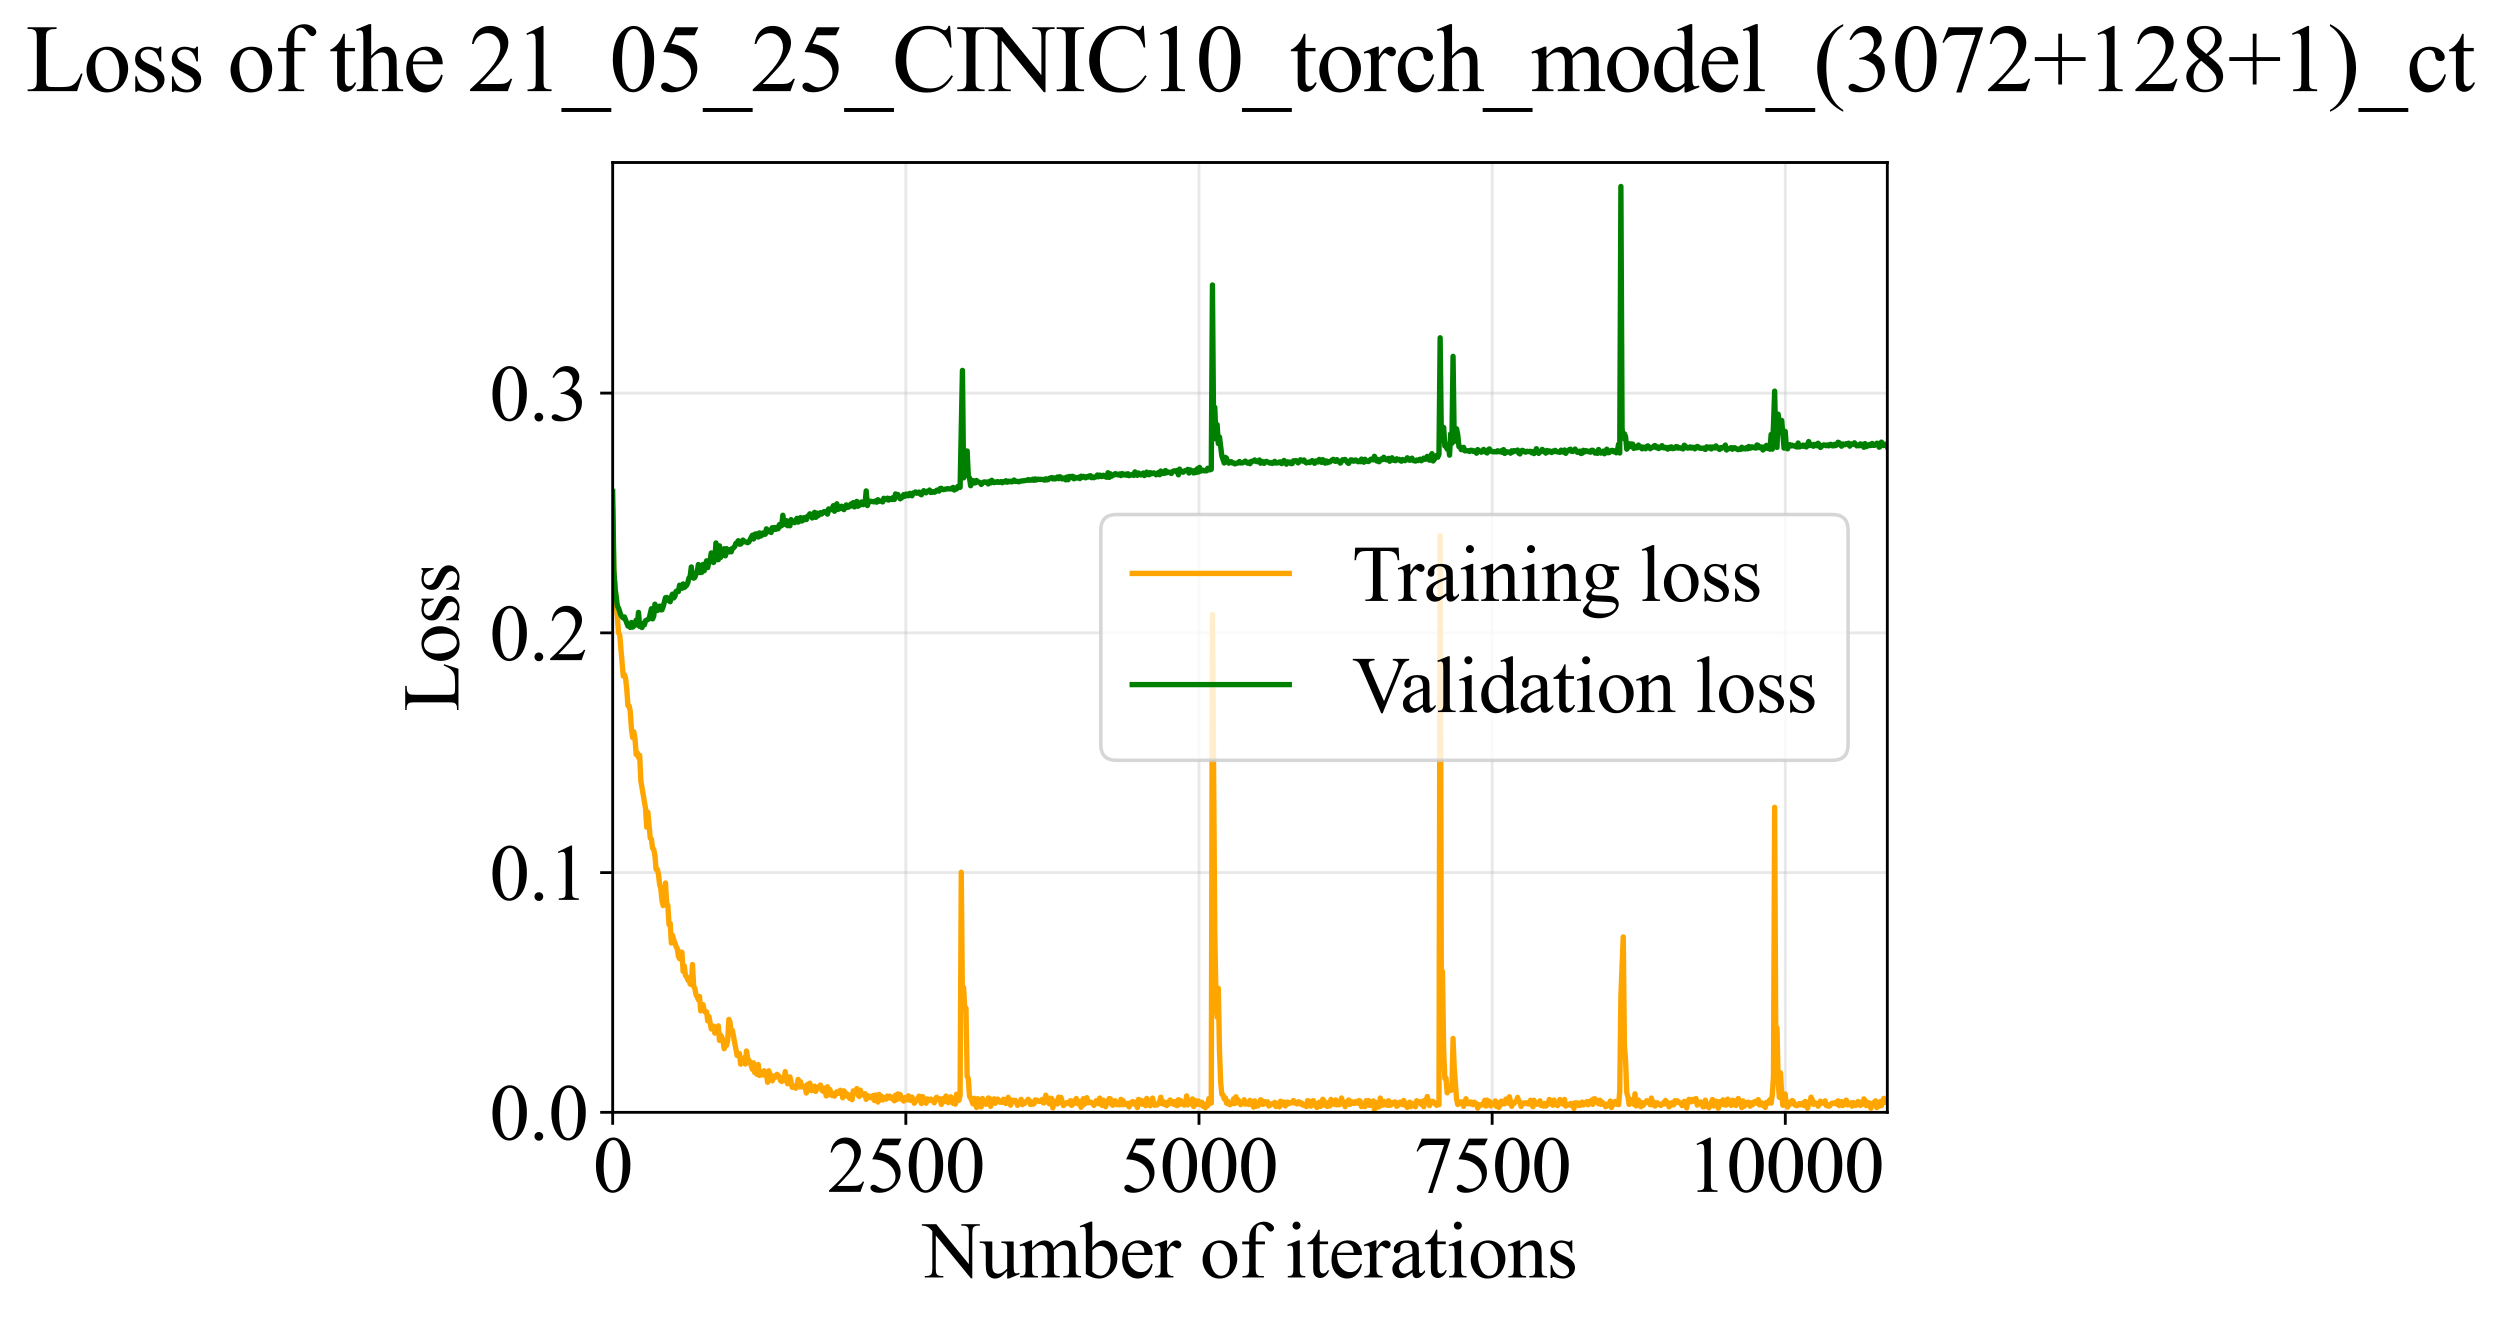 <?xml version="1.0" encoding="utf-8" standalone="no"?>
<!DOCTYPE svg PUBLIC "-//W3C//DTD SVG 1.1//EN"
  "http://www.w3.org/Graphics/SVG/1.1/DTD/svg11.dtd">
<svg xmlns:xlink="http://www.w3.org/1999/xlink" width="700.425pt" height="369.808pt" viewBox="0 0 700.425 369.808" xmlns="http://www.w3.org/2000/svg" version="1.1">
 <defs>
  <style type="text/css">*{stroke-linejoin: round; stroke-linecap: butt}</style>
 </defs>
 <g id="figure_1">
  <g id="patch_1">
   <path d="M -0 369.808 
L 700.425 369.808 
L 700.425 0 
L -0 0 
z
" style="fill: #ffffff"/>
  </g>
  <g id="axes_1">
   <g id="patch_2">
    <path d="M 171.652 311.644 
L 528.772 311.644 
L 528.772 45.532 
L 171.652 45.532 
z
" style="fill: #ffffff"/>
   </g>
   <g id="matplotlib.axis_1">
    <g id="xtick_1">
     <g id="line2d_1">
      <path d="M 171.652 311.644 
L 171.652 45.532 
" clip-path="url(#pc3d41cc726)" style="fill: none; stroke: #b0b0b0; stroke-opacity: 0.3; stroke-width: 0.8; stroke-linecap: square"/>
     </g>
     <g id="line2d_2">
      <defs>
       <path id="m480b0a1cad" d="M 0 0 
L 0 3.5 
" style="stroke: #000000; stroke-width: 0.8"/>
      </defs>
      <g>
       <use xlink:href="#m480b0a1cad" x="171.652" y="311.644" style="stroke: #000000; stroke-width: 0.8"/>
      </g>
     </g>
     <g id="text_1">
      <!-- 0 -->
      <g transform="translate(166.152 333.92) scale(0.22 -0.22)">
       <defs>
        <path id="TimesNewRomanPSMT-30" d="M 231 2094 
Q 231 2819 450 3342 
Q 669 3866 1031 4122 
Q 1313 4325 1613 4325 
Q 2100 4325 2488 3828 
Q 2972 3213 2972 2159 
Q 2972 1422 2759 906 
Q 2547 391 2217 158 
Q 1888 -75 1581 -75 
Q 975 -75 572 641 
Q 231 1244 231 2094 
z
M 844 2016 
Q 844 1141 1059 588 
Q 1238 122 1591 122 
Q 1759 122 1940 273 
Q 2122 425 2216 781 
Q 2359 1319 2359 2297 
Q 2359 3022 2209 3506 
Q 2097 3866 1919 4016 
Q 1791 4119 1609 4119 
Q 1397 4119 1231 3928 
Q 1006 3669 925 3112 
Q 844 2556 844 2016 
z
" transform="scale(0.016)"/>
       </defs>
       <use xlink:href="#TimesNewRomanPSMT-30"/>
      </g>
     </g>
    </g>
    <g id="xtick_2">
     <g id="line2d_3">
      <path d="M 253.787 311.644 
L 253.787 45.532 
" clip-path="url(#pc3d41cc726)" style="fill: none; stroke: #b0b0b0; stroke-opacity: 0.3; stroke-width: 0.8; stroke-linecap: square"/>
     </g>
     <g id="line2d_4">
      <g>
       <use xlink:href="#m480b0a1cad" x="253.787" y="311.644" style="stroke: #000000; stroke-width: 0.8"/>
      </g>
     </g>
     <g id="text_2">
      <!-- 2500 -->
      <g transform="translate(231.787 333.92) scale(0.22 -0.22)">
       <defs>
        <path id="TimesNewRomanPSMT-32" d="M 2934 816 
L 2638 0 
L 138 0 
L 138 116 
Q 1241 1122 1691 1759 
Q 2141 2397 2141 2925 
Q 2141 3328 1894 3587 
Q 1647 3847 1303 3847 
Q 991 3847 742 3664 
Q 494 3481 375 3128 
L 259 3128 
Q 338 3706 661 4015 
Q 984 4325 1469 4325 
Q 1984 4325 2329 3994 
Q 2675 3663 2675 3213 
Q 2675 2891 2525 2569 
Q 2294 2063 1775 1497 
Q 997 647 803 472 
L 1909 472 
Q 2247 472 2383 497 
Q 2519 522 2628 598 
Q 2738 675 2819 816 
L 2934 816 
z
" transform="scale(0.016)"/>
        <path id="TimesNewRomanPSMT-35" d="M 2778 4238 
L 2534 3706 
L 1259 3706 
L 981 3138 
Q 1809 3016 2294 2522 
Q 2709 2097 2709 1522 
Q 2709 1188 2573 903 
Q 2438 619 2231 419 
Q 2025 219 1772 97 
Q 1413 -75 1034 -75 
Q 653 -75 479 54 
Q 306 184 306 341 
Q 306 428 378 495 
Q 450 563 559 563 
Q 641 563 702 538 
Q 763 513 909 409 
Q 1144 247 1384 247 
Q 1750 247 2026 523 
Q 2303 800 2303 1197 
Q 2303 1581 2056 1914 
Q 1809 2247 1375 2428 
Q 1034 2569 447 2591 
L 1259 4238 
L 2778 4238 
z
" transform="scale(0.016)"/>
       </defs>
       <use xlink:href="#TimesNewRomanPSMT-32"/>
       <use xlink:href="#TimesNewRomanPSMT-35" transform="translate(50 0)"/>
       <use xlink:href="#TimesNewRomanPSMT-30" transform="translate(100 0)"/>
       <use xlink:href="#TimesNewRomanPSMT-30" transform="translate(150 0)"/>
      </g>
     </g>
    </g>
    <g id="xtick_3">
     <g id="line2d_5">
      <path d="M 335.921 311.644 
L 335.921 45.532 
" clip-path="url(#pc3d41cc726)" style="fill: none; stroke: #b0b0b0; stroke-opacity: 0.3; stroke-width: 0.8; stroke-linecap: square"/>
     </g>
     <g id="line2d_6">
      <g>
       <use xlink:href="#m480b0a1cad" x="335.921" y="311.644" style="stroke: #000000; stroke-width: 0.8"/>
      </g>
     </g>
     <g id="text_3">
      <!-- 5000 -->
      <g transform="translate(313.921 333.92) scale(0.22 -0.22)">
       <use xlink:href="#TimesNewRomanPSMT-35"/>
       <use xlink:href="#TimesNewRomanPSMT-30" transform="translate(50 0)"/>
       <use xlink:href="#TimesNewRomanPSMT-30" transform="translate(100 0)"/>
       <use xlink:href="#TimesNewRomanPSMT-30" transform="translate(150 0)"/>
      </g>
     </g>
    </g>
    <g id="xtick_4">
     <g id="line2d_7">
      <path d="M 418.055 311.644 
L 418.055 45.532 
" clip-path="url(#pc3d41cc726)" style="fill: none; stroke: #b0b0b0; stroke-opacity: 0.3; stroke-width: 0.8; stroke-linecap: square"/>
     </g>
     <g id="line2d_8">
      <g>
       <use xlink:href="#m480b0a1cad" x="418.055" y="311.644" style="stroke: #000000; stroke-width: 0.8"/>
      </g>
     </g>
     <g id="text_4">
      <!-- 7500 -->
      <g transform="translate(396.055 333.92) scale(0.22 -0.22)">
       <defs>
        <path id="TimesNewRomanPSMT-37" d="M 644 4238 
L 2916 4238 
L 2916 4119 
L 1503 -88 
L 1153 -88 
L 2419 3728 
L 1253 3728 
Q 900 3728 750 3644 
Q 488 3500 328 3200 
L 238 3234 
L 644 4238 
z
" transform="scale(0.016)"/>
       </defs>
       <use xlink:href="#TimesNewRomanPSMT-37"/>
       <use xlink:href="#TimesNewRomanPSMT-35" transform="translate(50 0)"/>
       <use xlink:href="#TimesNewRomanPSMT-30" transform="translate(100 0)"/>
       <use xlink:href="#TimesNewRomanPSMT-30" transform="translate(150 0)"/>
      </g>
     </g>
    </g>
    <g id="xtick_5">
     <g id="line2d_9">
      <path d="M 500.19 311.644 
L 500.19 45.532 
" clip-path="url(#pc3d41cc726)" style="fill: none; stroke: #b0b0b0; stroke-opacity: 0.3; stroke-width: 0.8; stroke-linecap: square"/>
     </g>
     <g id="line2d_10">
      <g>
       <use xlink:href="#m480b0a1cad" x="500.19" y="311.644" style="stroke: #000000; stroke-width: 0.8"/>
      </g>
     </g>
     <g id="text_5">
      <!-- 10000 -->
      <g transform="translate(472.69 333.92) scale(0.22 -0.22)">
       <defs>
        <path id="TimesNewRomanPSMT-31" d="M 750 3822 
L 1781 4325 
L 1884 4325 
L 1884 747 
Q 1884 391 1914 303 
Q 1944 216 2037 169 
Q 2131 122 2419 116 
L 2419 0 
L 825 0 
L 825 116 
Q 1125 122 1212 167 
Q 1300 213 1334 289 
Q 1369 366 1369 747 
L 1369 3034 
Q 1369 3497 1338 3628 
Q 1316 3728 1258 3775 
Q 1200 3822 1119 3822 
Q 1003 3822 797 3725 
L 750 3822 
z
" transform="scale(0.016)"/>
       </defs>
       <use xlink:href="#TimesNewRomanPSMT-31"/>
       <use xlink:href="#TimesNewRomanPSMT-30" transform="translate(50 0)"/>
       <use xlink:href="#TimesNewRomanPSMT-30" transform="translate(100 0)"/>
       <use xlink:href="#TimesNewRomanPSMT-30" transform="translate(150 0)"/>
       <use xlink:href="#TimesNewRomanPSMT-30" transform="translate(200 0)"/>
      </g>
     </g>
    </g>
    <g id="text_6">
     <!-- Number of iterations -->
     <g transform="translate(258.57 357.902) scale(0.22 -0.22)">
      <defs>
       <path id="TimesNewRomanPSMT-4e" d="M -84 4238 
L 1066 4238 
L 3656 1059 
L 3656 3503 
Q 3656 3894 3569 3991 
Q 3453 4122 3203 4122 
L 3056 4122 
L 3056 4238 
L 4531 4238 
L 4531 4122 
L 4381 4122 
Q 4113 4122 4000 3959 
Q 3931 3859 3931 3503 
L 3931 -69 
L 3819 -69 
L 1025 3344 
L 1025 734 
Q 1025 344 1109 247 
Q 1228 116 1475 116 
L 1625 116 
L 1625 0 
L 150 0 
L 150 116 
L 297 116 
Q 569 116 681 278 
Q 750 378 750 734 
L 750 3681 
Q 566 3897 470 3965 
Q 375 4034 191 4094 
Q 100 4122 -84 4122 
L -84 4238 
z
" transform="scale(0.016)"/>
       <path id="TimesNewRomanPSMT-75" d="M 2709 2863 
L 2709 1128 
Q 2709 631 2732 520 
Q 2756 409 2807 365 
Q 2859 322 2928 322 
Q 3025 322 3147 375 
L 3191 266 
L 2334 -88 
L 2194 -88 
L 2194 519 
Q 1825 119 1631 15 
Q 1438 -88 1222 -88 
Q 981 -88 804 51 
Q 628 191 559 409 
Q 491 628 491 1028 
L 491 2306 
Q 491 2509 447 2587 
Q 403 2666 317 2708 
Q 231 2750 6 2747 
L 6 2863 
L 1009 2863 
L 1009 947 
Q 1009 547 1148 422 
Q 1288 297 1484 297 
Q 1619 297 1789 381 
Q 1959 466 2194 703 
L 2194 2325 
Q 2194 2569 2105 2655 
Q 2016 2741 1734 2747 
L 1734 2863 
L 2709 2863 
z
" transform="scale(0.016)"/>
       <path id="TimesNewRomanPSMT-6d" d="M 1050 2338 
Q 1363 2650 1419 2697 
Q 1559 2816 1721 2881 
Q 1884 2947 2044 2947 
Q 2313 2947 2506 2790 
Q 2700 2634 2766 2338 
Q 3088 2713 3309 2830 
Q 3531 2947 3766 2947 
Q 3994 2947 4170 2830 
Q 4347 2713 4450 2447 
Q 4519 2266 4519 1878 
L 4519 647 
Q 4519 378 4559 278 
Q 4591 209 4675 161 
Q 4759 113 4950 113 
L 4950 0 
L 3538 0 
L 3538 113 
L 3597 113 
Q 3781 113 3884 184 
Q 3956 234 3988 344 
Q 4000 397 4000 647 
L 4000 1878 
Q 4000 2228 3916 2372 
Q 3794 2572 3525 2572 
Q 3359 2572 3192 2489 
Q 3025 2406 2788 2181 
L 2781 2147 
L 2788 2013 
L 2788 647 
Q 2788 353 2820 281 
Q 2853 209 2943 161 
Q 3034 113 3253 113 
L 3253 0 
L 1806 0 
L 1806 113 
Q 2044 113 2133 169 
Q 2222 225 2256 338 
Q 2272 391 2272 647 
L 2272 1878 
Q 2272 2228 2169 2381 
Q 2031 2581 1784 2581 
Q 1616 2581 1450 2491 
Q 1191 2353 1050 2181 
L 1050 647 
Q 1050 366 1089 281 
Q 1128 197 1204 155 
Q 1281 113 1516 113 
L 1516 0 
L 100 0 
L 100 113 
Q 297 113 375 155 
Q 453 197 493 289 
Q 534 381 534 647 
L 534 1741 
Q 534 2213 506 2350 
Q 484 2453 437 2492 
Q 391 2531 309 2531 
Q 222 2531 100 2484 
L 53 2597 
L 916 2947 
L 1050 2947 
L 1050 2338 
z
" transform="scale(0.016)"/>
       <path id="TimesNewRomanPSMT-62" d="M 984 2369 
Q 1400 2947 1881 2947 
Q 2322 2947 2650 2570 
Q 2978 2194 2978 1541 
Q 2978 778 2472 313 
Q 2038 -88 1503 -88 
Q 1253 -88 995 3 
Q 738 94 469 275 
L 469 3241 
Q 469 3728 445 3840 
Q 422 3953 372 3993 
Q 322 4034 247 4034 
Q 159 4034 28 3984 
L -16 4094 
L 844 4444 
L 984 4444 
L 984 2369 
z
M 984 2169 
L 984 456 
Q 1144 300 1314 220 
Q 1484 141 1663 141 
Q 1947 141 2192 453 
Q 2438 766 2438 1363 
Q 2438 1913 2192 2208 
Q 1947 2503 1634 2503 
Q 1469 2503 1303 2419 
Q 1178 2356 984 2169 
z
" transform="scale(0.016)"/>
       <path id="TimesNewRomanPSMT-65" d="M 681 1784 
Q 678 1147 991 784 
Q 1303 422 1725 422 
Q 2006 422 2214 576 
Q 2422 731 2563 1106 
L 2659 1044 
Q 2594 616 2278 264 
Q 1963 -88 1488 -88 
Q 972 -88 605 314 
Q 238 716 238 1394 
Q 238 2128 614 2539 
Q 991 2950 1559 2950 
Q 2041 2950 2350 2633 
Q 2659 2316 2659 1784 
L 681 1784 
z
M 681 1966 
L 2006 1966 
Q 1991 2241 1941 2353 
Q 1863 2528 1708 2628 
Q 1553 2728 1384 2728 
Q 1125 2728 920 2526 
Q 716 2325 681 1966 
z
" transform="scale(0.016)"/>
       <path id="TimesNewRomanPSMT-72" d="M 1038 2947 
L 1038 2303 
Q 1397 2947 1775 2947 
Q 1947 2947 2059 2842 
Q 2172 2738 2172 2600 
Q 2172 2478 2090 2393 
Q 2009 2309 1897 2309 
Q 1788 2309 1652 2417 
Q 1516 2525 1450 2525 
Q 1394 2525 1328 2463 
Q 1188 2334 1038 2041 
L 1038 669 
Q 1038 431 1097 309 
Q 1138 225 1241 169 
Q 1344 113 1538 113 
L 1538 0 
L 72 0 
L 72 113 
Q 291 113 397 181 
Q 475 231 506 341 
Q 522 394 522 644 
L 522 1753 
Q 522 2253 501 2348 
Q 481 2444 426 2487 
Q 372 2531 291 2531 
Q 194 2531 72 2484 
L 41 2597 
L 906 2947 
L 1038 2947 
z
" transform="scale(0.016)"/>
       <path id="TimesNewRomanPSMT-20" transform="scale(0.016)"/>
       <path id="TimesNewRomanPSMT-6f" d="M 1600 2947 
Q 2250 2947 2644 2453 
Q 2978 2031 2978 1484 
Q 2978 1100 2793 706 
Q 2609 313 2286 112 
Q 1963 -88 1566 -88 
Q 919 -88 538 428 
Q 216 863 216 1403 
Q 216 1797 411 2186 
Q 606 2575 925 2761 
Q 1244 2947 1600 2947 
z
M 1503 2744 
Q 1338 2744 1170 2645 
Q 1003 2547 900 2300 
Q 797 2053 797 1666 
Q 797 1041 1045 587 
Q 1294 134 1700 134 
Q 2003 134 2200 384 
Q 2397 634 2397 1244 
Q 2397 2006 2069 2444 
Q 1847 2744 1503 2744 
z
" transform="scale(0.016)"/>
       <path id="TimesNewRomanPSMT-66" d="M 1319 2638 
L 1319 756 
Q 1319 356 1406 250 
Q 1522 113 1716 113 
L 1975 113 
L 1975 0 
L 266 0 
L 266 113 
L 394 113 
Q 519 113 622 175 
Q 725 238 764 344 
Q 803 450 803 756 
L 803 2638 
L 247 2638 
L 247 2863 
L 803 2863 
L 803 3050 
Q 803 3478 940 3775 
Q 1078 4072 1361 4255 
Q 1644 4438 1997 4438 
Q 2325 4438 2600 4225 
Q 2781 4084 2781 3909 
Q 2781 3816 2700 3733 
Q 2619 3650 2525 3650 
Q 2453 3650 2373 3701 
Q 2294 3753 2178 3923 
Q 2063 4094 1966 4153 
Q 1869 4213 1750 4213 
Q 1606 4213 1506 4136 
Q 1406 4059 1362 3898 
Q 1319 3738 1319 3069 
L 1319 2863 
L 2056 2863 
L 2056 2638 
L 1319 2638 
z
" transform="scale(0.016)"/>
       <path id="TimesNewRomanPSMT-69" d="M 928 4444 
Q 1059 4444 1151 4351 
Q 1244 4259 1244 4128 
Q 1244 3997 1151 3903 
Q 1059 3809 928 3809 
Q 797 3809 703 3903 
Q 609 3997 609 4128 
Q 609 4259 701 4351 
Q 794 4444 928 4444 
z
M 1188 2947 
L 1188 647 
Q 1188 378 1227 289 
Q 1266 200 1342 156 
Q 1419 113 1622 113 
L 1622 0 
L 231 0 
L 231 113 
Q 441 113 512 153 
Q 584 194 626 287 
Q 669 381 669 647 
L 669 1750 
Q 669 2216 641 2353 
Q 619 2453 572 2492 
Q 525 2531 444 2531 
Q 356 2531 231 2484 
L 188 2597 
L 1050 2947 
L 1188 2947 
z
" transform="scale(0.016)"/>
       <path id="TimesNewRomanPSMT-74" d="M 1031 3803 
L 1031 2863 
L 1700 2863 
L 1700 2644 
L 1031 2644 
L 1031 788 
Q 1031 509 1111 412 
Q 1191 316 1316 316 
Q 1419 316 1516 380 
Q 1613 444 1666 569 
L 1788 569 
Q 1678 263 1478 108 
Q 1278 -47 1066 -47 
Q 922 -47 784 33 
Q 647 113 581 261 
Q 516 409 516 719 
L 516 2644 
L 63 2644 
L 63 2747 
Q 234 2816 414 2980 
Q 594 3144 734 3369 
Q 806 3488 934 3803 
L 1031 3803 
z
" transform="scale(0.016)"/>
       <path id="TimesNewRomanPSMT-61" d="M 1822 413 
Q 1381 72 1269 19 
Q 1100 -59 909 -59 
Q 613 -59 420 144 
Q 228 347 228 678 
Q 228 888 322 1041 
Q 450 1253 767 1440 
Q 1084 1628 1822 1897 
L 1822 2009 
Q 1822 2438 1686 2597 
Q 1550 2756 1291 2756 
Q 1094 2756 978 2650 
Q 859 2544 859 2406 
L 866 2225 
Q 866 2081 792 2003 
Q 719 1925 600 1925 
Q 484 1925 411 2006 
Q 338 2088 338 2228 
Q 338 2497 613 2722 
Q 888 2947 1384 2947 
Q 1766 2947 2009 2819 
Q 2194 2722 2281 2516 
Q 2338 2381 2338 1966 
L 2338 994 
Q 2338 584 2353 492 
Q 2369 400 2405 369 
Q 2441 338 2488 338 
Q 2538 338 2575 359 
Q 2641 400 2828 588 
L 2828 413 
Q 2478 -56 2159 -56 
Q 2006 -56 1915 50 
Q 1825 156 1822 413 
z
M 1822 616 
L 1822 1706 
Q 1350 1519 1213 1441 
Q 966 1303 859 1153 
Q 753 1003 753 825 
Q 753 600 887 451 
Q 1022 303 1197 303 
Q 1434 303 1822 616 
z
" transform="scale(0.016)"/>
       <path id="TimesNewRomanPSMT-6e" d="M 1034 2341 
Q 1538 2947 1994 2947 
Q 2228 2947 2397 2830 
Q 2566 2713 2666 2444 
Q 2734 2256 2734 1869 
L 2734 647 
Q 2734 375 2778 278 
Q 2813 200 2889 156 
Q 2966 113 3172 113 
L 3172 0 
L 1756 0 
L 1756 113 
L 1816 113 
Q 2016 113 2095 173 
Q 2175 234 2206 353 
Q 2219 400 2219 647 
L 2219 1819 
Q 2219 2209 2117 2386 
Q 2016 2563 1775 2563 
Q 1403 2563 1034 2156 
L 1034 647 
Q 1034 356 1069 288 
Q 1113 197 1189 155 
Q 1266 113 1500 113 
L 1500 0 
L 84 0 
L 84 113 
L 147 113 
Q 366 113 442 223 
Q 519 334 519 647 
L 519 1709 
Q 519 2225 495 2337 
Q 472 2450 423 2490 
Q 375 2531 294 2531 
Q 206 2531 84 2484 
L 38 2597 
L 900 2947 
L 1034 2947 
L 1034 2341 
z
" transform="scale(0.016)"/>
       <path id="TimesNewRomanPSMT-73" d="M 2050 2947 
L 2050 1972 
L 1947 1972 
Q 1828 2431 1642 2597 
Q 1456 2763 1169 2763 
Q 950 2763 815 2647 
Q 681 2531 681 2391 
Q 681 2216 781 2091 
Q 878 1963 1175 1819 
L 1631 1597 
Q 2266 1288 2266 781 
Q 2266 391 1970 151 
Q 1675 -88 1309 -88 
Q 1047 -88 709 6 
Q 606 38 541 38 
Q 469 38 428 -44 
L 325 -44 
L 325 978 
L 428 978 
Q 516 541 762 319 
Q 1009 97 1316 97 
Q 1531 97 1667 223 
Q 1803 350 1803 528 
Q 1803 744 1651 891 
Q 1500 1038 1047 1263 
Q 594 1488 453 1669 
Q 313 1847 313 2119 
Q 313 2472 555 2709 
Q 797 2947 1181 2947 
Q 1350 2947 1591 2875 
Q 1750 2828 1803 2828 
Q 1853 2828 1881 2850 
Q 1909 2872 1947 2947 
L 2050 2947 
z
" transform="scale(0.016)"/>
      </defs>
      <use xlink:href="#TimesNewRomanPSMT-4e"/>
      <use xlink:href="#TimesNewRomanPSMT-75" transform="translate(72.217 0)"/>
      <use xlink:href="#TimesNewRomanPSMT-6d" transform="translate(122.217 0)"/>
      <use xlink:href="#TimesNewRomanPSMT-62" transform="translate(200 0)"/>
      <use xlink:href="#TimesNewRomanPSMT-65" transform="translate(250 0)"/>
      <use xlink:href="#TimesNewRomanPSMT-72" transform="translate(294.385 0)"/>
      <use xlink:href="#TimesNewRomanPSMT-20" transform="translate(327.686 0)"/>
      <use xlink:href="#TimesNewRomanPSMT-6f" transform="translate(352.686 0)"/>
      <use xlink:href="#TimesNewRomanPSMT-66" transform="translate(402.686 0)"/>
      <use xlink:href="#TimesNewRomanPSMT-20" transform="translate(435.986 0)"/>
      <use xlink:href="#TimesNewRomanPSMT-69" transform="translate(460.986 0)"/>
      <use xlink:href="#TimesNewRomanPSMT-74" transform="translate(488.77 0)"/>
      <use xlink:href="#TimesNewRomanPSMT-65" transform="translate(516.553 0)"/>
      <use xlink:href="#TimesNewRomanPSMT-72" transform="translate(560.938 0)"/>
      <use xlink:href="#TimesNewRomanPSMT-61" transform="translate(594.238 0)"/>
      <use xlink:href="#TimesNewRomanPSMT-74" transform="translate(638.623 0)"/>
      <use xlink:href="#TimesNewRomanPSMT-69" transform="translate(666.406 0)"/>
      <use xlink:href="#TimesNewRomanPSMT-6f" transform="translate(694.189 0)"/>
      <use xlink:href="#TimesNewRomanPSMT-6e" transform="translate(744.189 0)"/>
      <use xlink:href="#TimesNewRomanPSMT-73" transform="translate(794.189 0)"/>
     </g>
    </g>
   </g>
   <g id="matplotlib.axis_2">
    <g id="ytick_1">
     <g id="line2d_11">
      <path d="M 171.652 311.644 
L 528.772 311.644 
" clip-path="url(#pc3d41cc726)" style="fill: none; stroke: #b0b0b0; stroke-opacity: 0.3; stroke-width: 0.8; stroke-linecap: square"/>
     </g>
     <g id="line2d_12">
      <defs>
       <path id="m0b7271db56" d="M 0 0 
L -3.5 0 
" style="stroke: #000000; stroke-width: 0.8"/>
      </defs>
      <g>
       <use xlink:href="#m0b7271db56" x="171.652" y="311.644" style="stroke: #000000; stroke-width: 0.8"/>
      </g>
     </g>
     <g id="text_7">
      <!-- 0.0 -->
      <g transform="translate(137.152 319.282) scale(0.22 -0.22)">
       <defs>
        <path id="TimesNewRomanPSMT-2e" d="M 800 606 
Q 947 606 1047 504 
Q 1147 403 1147 259 
Q 1147 116 1045 14 
Q 944 -88 800 -88 
Q 656 -88 554 14 
Q 453 116 453 259 
Q 453 406 554 506 
Q 656 606 800 606 
z
" transform="scale(0.016)"/>
       </defs>
       <use xlink:href="#TimesNewRomanPSMT-30"/>
       <use xlink:href="#TimesNewRomanPSMT-2e" transform="translate(50 0)"/>
       <use xlink:href="#TimesNewRomanPSMT-30" transform="translate(75 0)"/>
      </g>
     </g>
    </g>
    <g id="ytick_2">
     <g id="line2d_13">
      <path d="M 171.652 244.476 
L 528.772 244.476 
" clip-path="url(#pc3d41cc726)" style="fill: none; stroke: #b0b0b0; stroke-opacity: 0.3; stroke-width: 0.8; stroke-linecap: square"/>
     </g>
     <g id="line2d_14">
      <g>
       <use xlink:href="#m0b7271db56" x="171.652" y="244.476" style="stroke: #000000; stroke-width: 0.8"/>
      </g>
     </g>
     <g id="text_8">
      <!-- 0.1 -->
      <g transform="translate(137.152 252.114) scale(0.22 -0.22)">
       <use xlink:href="#TimesNewRomanPSMT-30"/>
       <use xlink:href="#TimesNewRomanPSMT-2e" transform="translate(50 0)"/>
       <use xlink:href="#TimesNewRomanPSMT-31" transform="translate(75 0)"/>
      </g>
     </g>
    </g>
    <g id="ytick_3">
     <g id="line2d_15">
      <path d="M 171.652 177.309 
L 528.772 177.309 
" clip-path="url(#pc3d41cc726)" style="fill: none; stroke: #b0b0b0; stroke-opacity: 0.3; stroke-width: 0.8; stroke-linecap: square"/>
     </g>
     <g id="line2d_16">
      <g>
       <use xlink:href="#m0b7271db56" x="171.652" y="177.309" style="stroke: #000000; stroke-width: 0.8"/>
      </g>
     </g>
     <g id="text_9">
      <!-- 0.2 -->
      <g transform="translate(137.152 184.947) scale(0.22 -0.22)">
       <use xlink:href="#TimesNewRomanPSMT-30"/>
       <use xlink:href="#TimesNewRomanPSMT-2e" transform="translate(50 0)"/>
       <use xlink:href="#TimesNewRomanPSMT-32" transform="translate(75 0)"/>
      </g>
     </g>
    </g>
    <g id="ytick_4">
     <g id="line2d_17">
      <path d="M 171.652 110.141 
L 528.772 110.141 
" clip-path="url(#pc3d41cc726)" style="fill: none; stroke: #b0b0b0; stroke-opacity: 0.3; stroke-width: 0.8; stroke-linecap: square"/>
     </g>
     <g id="line2d_18">
      <g>
       <use xlink:href="#m0b7271db56" x="171.652" y="110.141" style="stroke: #000000; stroke-width: 0.8"/>
      </g>
     </g>
     <g id="text_10">
      <!-- 0.3 -->
      <g transform="translate(137.152 117.779) scale(0.22 -0.22)">
       <defs>
        <path id="TimesNewRomanPSMT-33" d="M 325 3431 
Q 506 3859 782 4092 
Q 1059 4325 1472 4325 
Q 1981 4325 2253 3994 
Q 2459 3747 2459 3466 
Q 2459 3003 1878 2509 
Q 2269 2356 2469 2072 
Q 2669 1788 2669 1403 
Q 2669 853 2319 450 
Q 1863 -75 997 -75 
Q 569 -75 414 31 
Q 259 138 259 259 
Q 259 350 332 419 
Q 406 488 509 488 
Q 588 488 669 463 
Q 722 447 909 348 
Q 1097 250 1169 231 
Q 1284 197 1416 197 
Q 1734 197 1970 444 
Q 2206 691 2206 1028 
Q 2206 1275 2097 1509 
Q 2016 1684 1919 1775 
Q 1784 1900 1550 2001 
Q 1316 2103 1072 2103 
L 972 2103 
L 972 2197 
Q 1219 2228 1467 2375 
Q 1716 2522 1828 2728 
Q 1941 2934 1941 3181 
Q 1941 3503 1739 3701 
Q 1538 3900 1238 3900 
Q 753 3900 428 3381 
L 325 3431 
z
" transform="scale(0.016)"/>
       </defs>
       <use xlink:href="#TimesNewRomanPSMT-30"/>
       <use xlink:href="#TimesNewRomanPSMT-2e" transform="translate(50 0)"/>
       <use xlink:href="#TimesNewRomanPSMT-33" transform="translate(75 0)"/>
      </g>
     </g>
    </g>
    <g id="text_11">
     <!-- Loss -->
     <g transform="translate(128.446 199.369) rotate(-90) scale(0.22 -0.22)">
      <defs>
       <path id="TimesNewRomanPSMT-4c" d="M 3669 1172 
L 3772 1150 
L 3409 0 
L 128 0 
L 128 116 
L 288 116 
Q 556 116 672 291 
Q 738 391 738 753 
L 738 3488 
Q 738 3884 650 3984 
Q 528 4122 288 4122 
L 128 4122 
L 128 4238 
L 2047 4238 
L 2047 4122 
Q 1709 4125 1573 4059 
Q 1438 3994 1388 3894 
Q 1338 3794 1338 3416 
L 1338 753 
Q 1338 494 1388 397 
Q 1425 331 1503 300 
Q 1581 269 1991 269 
L 2300 269 
Q 2788 269 2984 341 
Q 3181 413 3343 595 
Q 3506 778 3669 1172 
z
" transform="scale(0.016)"/>
      </defs>
      <use xlink:href="#TimesNewRomanPSMT-4c"/>
      <use xlink:href="#TimesNewRomanPSMT-6f" transform="translate(61.084 0)"/>
      <use xlink:href="#TimesNewRomanPSMT-73" transform="translate(111.084 0)"/>
      <use xlink:href="#TimesNewRomanPSMT-73" transform="translate(150 0)"/>
     </g>
    </g>
   </g>
   <g id="line2d_19">
    <path d="M 171.652 142.709 
L 171.981 161.421 
L 172.31 163.612 
L 172.639 169.849 
L 172.968 172.821 
L 173.297 177.35 
L 173.625 177.876 
L 174.612 189.414 
L 174.941 189.027 
L 175.27 190.033 
L 175.598 193.059 
L 175.927 197.705 
L 176.256 197.72 
L 176.585 199.353 
L 176.914 204.271 
L 177.243 206.614 
L 177.571 205.031 
L 177.9 206.894 
L 178.229 211.39 
L 178.558 210.915 
L 178.887 212.217 
L 179.216 211.63 
L 179.544 218.785 
L 180.86 226.49 
L 181.189 231.747 
L 181.518 227.55 
L 182.175 234.792 
L 182.504 235.112 
L 182.833 237.67 
L 183.162 237.999 
L 183.491 239.663 
L 183.819 243.549 
L 184.148 243.527 
L 184.477 244.935 
L 184.806 247.839 
L 185.135 248.844 
L 185.464 252.324 
L 185.792 253.716 
L 186.121 253.12 
L 186.45 247.385 
L 186.779 253.134 
L 187.108 253.572 
L 187.437 259.063 
L 187.765 258.658 
L 188.094 264.197 
L 188.423 262.074 
L 188.752 263.348 
L 189.081 264.119 
L 189.41 265.198 
L 189.738 265.685 
L 190.067 267.936 
L 190.396 268.605 
L 190.725 266.723 
L 191.054 266.788 
L 191.383 272.151 
L 191.712 270.595 
L 192.04 273.311 
L 192.369 273.61 
L 192.698 274.548 
L 193.027 274.427 
L 193.356 275.696 
L 193.685 275.841 
L 194.013 270.235 
L 194.342 276.288 
L 194.671 276.893 
L 195 278.728 
L 195.329 279.266 
L 195.658 280.09 
L 195.986 279.196 
L 196.315 283.221 
L 196.644 281.978 
L 196.973 281.474 
L 197.302 283.162 
L 197.631 283.64 
L 197.959 283.487 
L 198.288 286.04 
L 198.617 284.803 
L 199.275 288.269 
L 199.604 287.734 
L 199.933 287.509 
L 200.261 289.451 
L 200.59 288.562 
L 200.919 288.224 
L 201.248 287.415 
L 201.577 291.501 
L 201.906 289.988 
L 202.234 290.615 
L 202.563 291.542 
L 202.892 293.822 
L 203.221 292.965 
L 203.55 292.893 
L 203.879 291.469 
L 204.207 285.601 
L 204.536 286.389 
L 204.865 289.386 
L 205.194 288.679 
L 205.852 292.188 
L 206.509 295.711 
L 206.838 295.184 
L 207.167 295.198 
L 207.496 298.144 
L 207.825 297.673 
L 208.482 296.382 
L 208.811 298.102 
L 209.14 294.463 
L 209.469 296.42 
L 209.798 297.134 
L 210.127 297.482 
L 210.784 299.586 
L 211.113 297.761 
L 211.442 300.512 
L 211.771 299.486 
L 212.1 300.997 
L 212.428 298.256 
L 212.757 301.313 
L 213.086 300.366 
L 213.744 301.187 
L 214.073 299.993 
L 214.401 300.911 
L 214.73 300.892 
L 215.059 303.217 
L 215.388 300.01 
L 216.375 302.816 
L 216.703 301.445 
L 217.032 301.954 
L 217.69 300.999 
L 218.348 301.649 
L 218.676 302.782 
L 219.005 302.989 
L 219.334 302.679 
L 219.663 302.678 
L 219.992 300.232 
L 220.321 302.382 
L 220.649 303.649 
L 220.978 303.584 
L 221.307 301.71 
L 221.965 304.644 
L 222.294 304.534 
L 222.622 304.273 
L 222.951 304.883 
L 223.28 304.268 
L 223.609 302.416 
L 223.938 304.534 
L 224.267 303.066 
L 224.596 304.538 
L 224.924 304.188 
L 225.582 304.661 
L 225.911 306.235 
L 226.24 303.813 
L 226.569 304.449 
L 226.897 303.468 
L 227.226 305.552 
L 227.555 305.241 
L 227.884 305.498 
L 228.213 304.309 
L 228.542 305.774 
L 228.87 304.81 
L 229.199 304.531 
L 229.528 304.541 
L 229.857 303.998 
L 230.186 305.353 
L 230.515 305.709 
L 230.843 304.855 
L 231.172 305.742 
L 231.501 307.052 
L 231.83 304.468 
L 232.159 306.686 
L 232.488 305.222 
L 233.145 306.947 
L 233.474 306.468 
L 233.803 307.093 
L 234.132 306.235 
L 234.461 305.887 
L 234.79 306.342 
L 235.447 305.459 
L 235.776 305.797 
L 236.105 307.579 
L 236.434 305.616 
L 236.763 306.131 
L 237.091 306.31 
L 237.42 307.15 
L 237.749 306.744 
L 238.078 307.75 
L 238.407 306.95 
L 238.736 308.08 
L 239.064 305.63 
L 239.393 306.176 
L 239.722 305.804 
L 240.051 304.991 
L 240.38 306.729 
L 240.709 307.195 
L 241.038 305.448 
L 241.366 306.728 
L 241.695 306.557 
L 242.024 306.863 
L 242.353 306.406 
L 242.682 308.005 
L 243.011 306.967 
L 243.668 307.201 
L 243.997 307.566 
L 244.326 307.599 
L 244.655 306.921 
L 244.984 308.333 
L 245.312 306.77 
L 245.641 307.156 
L 245.97 308.759 
L 246.299 306.627 
L 246.628 308.13 
L 246.957 307.132 
L 247.285 308.179 
L 247.614 307.483 
L 247.943 307.539 
L 248.272 307.937 
L 248.601 307.082 
L 248.93 307.611 
L 249.258 307.123 
L 249.587 307.257 
L 249.916 307.838 
L 250.245 307.847 
L 250.574 308.407 
L 250.903 306.837 
L 251.232 308.079 
L 251.56 306.487 
L 251.889 306.935 
L 252.218 306.658 
L 252.547 307.996 
L 252.876 308.065 
L 253.205 308.488 
L 253.533 307.499 
L 253.862 308.131 
L 254.191 308.151 
L 254.52 307.019 
L 254.849 308.129 
L 255.178 308.322 
L 255.506 307.372 
L 256.164 309.095 
L 256.493 308.543 
L 256.822 308.286 
L 257.479 307.11 
L 257.808 307.22 
L 258.137 309.163 
L 258.466 307.226 
L 259.453 309.093 
L 259.781 307.883 
L 260.11 308.315 
L 260.439 308.348 
L 260.768 307.926 
L 261.097 308.232 
L 261.426 308.325 
L 261.754 308.971 
L 262.083 307.88 
L 262.412 307.42 
L 263.07 308.141 
L 263.399 307.854 
L 263.727 309.429 
L 264.385 307.718 
L 264.714 308.64 
L 265.043 307.069 
L 265.372 308.631 
L 265.7 308.918 
L 266.029 307.716 
L 266.358 307.293 
L 266.687 307.836 
L 267.016 309.127 
L 267.345 307.808 
L 267.674 309.345 
L 268.002 306.562 
L 268.331 308.362 
L 268.66 308.279 
L 268.989 306.897 
L 269.318 244.386 
L 269.647 280.93 
L 269.975 276.696 
L 270.304 282.836 
L 270.633 282.412 
L 270.962 301.604 
L 271.291 302.143 
L 271.62 307.139 
L 271.948 307.622 
L 272.606 309.283 
L 272.935 307.717 
L 273.593 310.273 
L 273.921 307.812 
L 274.25 308.859 
L 274.579 308.714 
L 274.908 310.106 
L 275.237 307.763 
L 275.566 308.831 
L 275.895 308.682 
L 276.223 309.381 
L 276.552 308.883 
L 276.881 307.609 
L 277.21 307.747 
L 277.539 309.964 
L 277.868 308.949 
L 278.196 308.66 
L 278.525 307.857 
L 278.854 309.124 
L 279.512 307.93 
L 279.841 308.533 
L 280.169 308.822 
L 280.498 308.463 
L 280.827 308.827 
L 281.156 307.965 
L 281.814 309.164 
L 282.471 307.448 
L 283.129 309.64 
L 283.458 308.221 
L 283.787 308.303 
L 284.116 308.647 
L 284.444 308.266 
L 285.102 309.694 
L 285.431 309.214 
L 285.76 309.018 
L 286.089 307.994 
L 286.417 309.496 
L 286.746 309.217 
L 287.075 309.127 
L 288.062 307.99 
L 288.39 308.308 
L 288.719 309.464 
L 289.048 308.848 
L 289.377 309.365 
L 289.706 309.238 
L 290.035 308.154 
L 290.363 308.437 
L 290.692 308.274 
L 291.021 308.584 
L 291.35 308.489 
L 291.679 308.577 
L 292.008 308.025 
L 292.337 309.024 
L 292.665 308.883 
L 292.994 306.842 
L 293.652 308.707 
L 293.981 309.238 
L 294.31 307.689 
L 294.638 307.768 
L 294.967 310.381 
L 295.296 308.838 
L 295.625 308.504 
L 295.954 309.108 
L 296.283 309.292 
L 296.611 307.369 
L 296.94 307.911 
L 297.269 307.481 
L 297.927 309.746 
L 298.913 308.917 
L 299.242 308.871 
L 299.571 309.237 
L 299.9 308.384 
L 300.229 309.703 
L 300.558 309.398 
L 300.886 308.433 
L 301.215 308.888 
L 301.544 307.764 
L 301.873 309.21 
L 302.202 309.197 
L 302.531 308.581 
L 302.859 310.218 
L 303.188 309.774 
L 303.517 307.818 
L 303.846 309.34 
L 304.175 309.042 
L 304.504 307.53 
L 304.832 308.94 
L 305.161 308.952 
L 305.49 308.752 
L 305.819 308.899 
L 306.148 309.174 
L 306.477 309.695 
L 306.805 309.304 
L 307.134 308.387 
L 307.792 309.216 
L 308.121 307.663 
L 308.45 309.201 
L 308.779 309.697 
L 309.107 308.228 
L 309.436 308.639 
L 309.765 310.064 
L 310.094 308.777 
L 310.423 308.535 
L 310.752 307.792 
L 311.08 307.848 
L 311.409 309.349 
L 311.738 309.667 
L 312.067 309.413 
L 312.396 308.387 
L 313.053 309.52 
L 313.382 308.937 
L 313.711 309.532 
L 314.04 308.005 
L 314.369 309.514 
L 314.698 308.413 
L 315.026 309.419 
L 315.355 309.147 
L 315.684 309.56 
L 316.013 309.102 
L 316.342 310.121 
L 316.671 309.011 
L 316.999 309.148 
L 317.328 308.629 
L 317.657 309.34 
L 317.986 308.815 
L 318.315 309.016 
L 318.644 310.298 
L 318.973 308.028 
L 319.301 308.393 
L 319.63 308.248 
L 319.959 309.379 
L 320.288 309.277 
L 320.617 308.439 
L 320.946 309.763 
L 321.274 307.75 
L 321.603 309.033 
L 321.932 308.584 
L 322.261 309.802 
L 322.919 307.659 
L 323.247 309.279 
L 323.576 309.687 
L 323.905 309.55 
L 324.234 309.572 
L 324.892 308.528 
L 325.22 307.412 
L 325.549 309.207 
L 325.878 308.633 
L 326.207 309.444 
L 326.536 309.376 
L 326.865 309.753 
L 327.194 308.73 
L 327.522 309.292 
L 327.851 308.18 
L 328.18 308.85 
L 328.509 308.629 
L 328.838 309.383 
L 329.167 308.635 
L 329.495 309.65 
L 329.824 309.777 
L 330.153 308.108 
L 330.482 309.405 
L 330.811 308.356 
L 331.14 309.321 
L 331.468 308.839 
L 331.797 309.599 
L 332.126 309.517 
L 332.455 307.043 
L 332.784 309.564 
L 333.113 309.373 
L 333.441 308.923 
L 333.77 309.034 
L 334.099 307.894 
L 334.428 310.027 
L 334.757 308.293 
L 335.086 309.472 
L 335.415 308.608 
L 335.743 308.461 
L 336.072 309.444 
L 336.401 309.506 
L 336.73 308.836 
L 337.059 309.956 
L 337.388 309.61 
L 337.716 310.349 
L 338.045 309.286 
L 338.374 309.799 
L 338.703 307.756 
L 339.361 309.066 
L 339.689 172.147 
L 340.347 261.149 
L 340.676 279.525 
L 341.005 285.003 
L 341.334 276.884 
L 341.662 294.515 
L 341.991 303.174 
L 342.32 306.554 
L 342.649 306.787 
L 342.978 307.856 
L 343.307 307.577 
L 343.636 309.073 
L 343.964 308.526 
L 344.293 309.358 
L 344.622 309.509 
L 344.951 309.175 
L 345.28 309.208 
L 345.609 307.855 
L 345.937 309.196 
L 346.266 307.289 
L 346.595 308.713 
L 346.924 308.159 
L 347.253 309.053 
L 347.582 309.489 
L 347.91 309.14 
L 348.239 309.001 
L 348.568 308.112 
L 348.897 309.35 
L 349.226 309.015 
L 349.555 308.954 
L 349.883 309.433 
L 350.212 308.289 
L 350.541 309.299 
L 350.87 309.295 
L 351.199 310.176 
L 351.528 308.425 
L 351.857 309.955 
L 352.185 309.497 
L 352.514 309.805 
L 352.843 309.236 
L 353.172 308.117 
L 353.501 308.329 
L 353.83 309.436 
L 354.158 309.202 
L 354.487 308.669 
L 354.816 308.867 
L 355.145 308.693 
L 355.474 309.853 
L 355.803 309.688 
L 356.46 309.219 
L 356.789 309.278 
L 357.118 308.86 
L 357.447 310.01 
L 358.104 309.062 
L 358.433 310.105 
L 358.762 308.541 
L 359.091 309.527 
L 359.42 308.783 
L 359.749 308.764 
L 360.078 309.855 
L 360.735 308.763 
L 361.064 309.236 
L 361.722 308.892 
L 362.051 308.965 
L 362.379 308.343 
L 362.708 308.929 
L 363.366 309.29 
L 363.695 308.684 
L 364.024 308.729 
L 364.352 309.289 
L 364.681 309.007 
L 365.01 309.633 
L 365.668 309.671 
L 365.997 310.033 
L 366.325 308.367 
L 366.654 309.32 
L 366.983 308.548 
L 367.312 309.91 
L 367.641 308.925 
L 367.97 308.375 
L 368.956 310.269 
L 369.614 308.832 
L 369.943 309.97 
L 370.272 309.572 
L 370.6 307.983 
L 370.929 308.349 
L 371.258 309.644 
L 371.916 309.98 
L 372.245 308.907 
L 372.573 309.848 
L 372.902 308.015 
L 373.231 308.875 
L 373.56 308.832 
L 373.889 309.431 
L 374.218 308.175 
L 374.546 309.562 
L 374.875 309.204 
L 375.204 309.521 
L 375.862 307.627 
L 376.191 309.052 
L 376.519 309.113 
L 376.848 310.055 
L 377.177 308.749 
L 377.506 308.999 
L 377.835 308.179 
L 378.164 309.452 
L 378.493 308.575 
L 378.821 308.748 
L 379.15 309.127 
L 379.479 309.135 
L 379.808 308.619 
L 380.137 308.59 
L 380.466 309.12 
L 380.794 308.335 
L 381.123 308.648 
L 381.452 310.043 
L 381.781 309.496 
L 382.11 309.551 
L 382.439 310.03 
L 382.767 308.382 
L 383.096 309.108 
L 383.425 308.349 
L 383.754 309.705 
L 384.083 309.494 
L 384.412 308.779 
L 384.74 308.455 
L 385.069 310.79 
L 385.398 309.292 
L 385.727 308.884 
L 386.056 310.171 
L 386.385 310.059 
L 386.714 307.647 
L 387.042 309.611 
L 387.371 309.643 
L 387.7 308.553 
L 388.029 309.491 
L 388.358 309.116 
L 388.687 309.682 
L 389.015 308.393 
L 389.344 309.694 
L 389.673 309.628 
L 390.002 308.933 
L 390.331 309.126 
L 390.66 308.735 
L 390.988 308.797 
L 391.317 309.955 
L 391.646 309.73 
L 391.975 309.069 
L 392.304 308.767 
L 392.633 309.329 
L 392.961 309.499 
L 393.29 308.327 
L 393.948 309.855 
L 394.277 310.26 
L 394.935 308.798 
L 395.263 310.038 
L 395.592 309.138 
L 395.921 309.519 
L 396.25 309.511 
L 396.579 310.07 
L 396.908 308.394 
L 397.236 308.948 
L 397.565 308.96 
L 397.894 308.679 
L 398.223 309.441 
L 398.552 308.582 
L 398.881 310.077 
L 399.209 308.238 
L 399.538 308.885 
L 399.867 307.226 
L 400.525 309.752 
L 400.854 308.931 
L 401.182 308.561 
L 401.511 308.591 
L 402.498 309.675 
L 402.827 309.327 
L 403.156 309.502 
L 403.484 150.089 
L 403.813 275.564 
L 404.142 272.168 
L 404.471 294.41 
L 404.8 302.167 
L 405.129 302.087 
L 405.457 306.189 
L 405.786 304.785 
L 406.115 304.935 
L 406.444 305.504 
L 406.773 305.377 
L 407.102 290.944 
L 407.43 299.188 
L 408.088 307.916 
L 408.417 309.463 
L 408.746 308.981 
L 409.075 309.076 
L 409.403 308.667 
L 409.732 309.093 
L 410.061 309.957 
L 410.719 307.834 
L 411.048 309.115 
L 411.377 309.242 
L 412.034 308.737 
L 412.363 309.385 
L 412.692 309.486 
L 413.021 308.799 
L 413.678 309.261 
L 414.007 310.46 
L 414.336 309.495 
L 414.994 309.651 
L 415.651 309.115 
L 415.98 308.276 
L 416.309 309.898 
L 416.638 308.219 
L 416.967 308.95 
L 417.296 308.589 
L 417.624 309.837 
L 417.953 309.569 
L 418.282 309.143 
L 418.611 309.234 
L 418.94 308.444 
L 419.269 309.987 
L 419.598 308.945 
L 419.926 310.262 
L 420.255 309.678 
L 420.584 308.515 
L 420.913 309.31 
L 421.242 308.653 
L 421.571 309.246 
L 421.899 307.933 
L 422.228 308.022 
L 422.557 309.09 
L 422.886 307.283 
L 423.544 309.96 
L 423.872 309.154 
L 424.201 309.15 
L 424.53 308.66 
L 424.859 308.456 
L 425.188 307.458 
L 425.517 308.658 
L 425.845 308.775 
L 426.174 310.008 
L 426.503 309.352 
L 426.832 309.078 
L 427.161 308.973 
L 427.49 309.158 
L 427.818 308.963 
L 428.147 309.338 
L 428.476 308.956 
L 428.805 308.267 
L 429.134 309.381 
L 429.463 310.081 
L 429.792 308.272 
L 430.12 309.121 
L 430.449 309.361 
L 431.107 309.34 
L 431.436 308.431 
L 431.765 309.706 
L 432.093 309.552 
L 432.422 309.88 
L 432.751 309.145 
L 433.08 309.901 
L 433.738 309.265 
L 434.066 308.028 
L 434.395 309.147 
L 434.724 309.276 
L 435.053 309.676 
L 435.382 308.208 
L 435.711 309.282 
L 436.039 309.272 
L 436.368 309.755 
L 436.697 309.294 
L 437.026 308.041 
L 437.355 309.156 
L 437.684 308.595 
L 438.013 309.389 
L 438.341 308.038 
L 438.67 309.898 
L 438.999 309.529 
L 439.657 309.551 
L 439.986 309.158 
L 440.314 309.717 
L 440.643 309.159 
L 440.972 310.531 
L 441.301 308.97 
L 441.63 309.158 
L 441.959 308.978 
L 442.287 309.734 
L 442.616 309.707 
L 443.274 308.776 
L 443.603 309.582 
L 443.932 309.219 
L 444.26 309.156 
L 444.589 308.62 
L 444.918 309.534 
L 445.247 308.657 
L 445.576 308.969 
L 445.905 308.224 
L 446.234 309.408 
L 446.562 307.853 
L 446.891 307.862 
L 447.22 308.578 
L 447.878 309.231 
L 448.207 308.246 
L 448.535 309.424 
L 448.864 308.763 
L 449.193 309.188 
L 449.522 309.348 
L 449.851 310.065 
L 450.18 309.349 
L 450.508 309.755 
L 450.837 309.699 
L 451.166 308.476 
L 451.495 310.282 
L 451.824 309.359 
L 452.153 309.448 
L 452.481 308.602 
L 452.81 308.871 
L 453.139 309.436 
L 453.468 309.496 
L 453.797 305.895 
L 454.126 279.094 
L 454.783 262.495 
L 455.112 292.899 
L 455.441 297.146 
L 455.77 306.132 
L 456.099 307.288 
L 456.428 309.431 
L 456.756 308.047 
L 457.085 308.889 
L 457.414 308.457 
L 457.743 309.388 
L 458.072 306.452 
L 458.401 309.843 
L 459.058 308.207 
L 459.387 309.571 
L 459.716 310.048 
L 460.045 308.942 
L 460.374 309.69 
L 460.702 309.139 
L 461.031 308.95 
L 461.36 308.389 
L 461.689 308.739 
L 462.018 308.786 
L 462.347 309.513 
L 462.676 307.65 
L 463.004 309.515 
L 463.333 308.762 
L 463.662 309.888 
L 463.991 309.53 
L 464.32 308.954 
L 464.649 309.336 
L 465.306 309.711 
L 465.964 308.96 
L 466.293 309.305 
L 466.622 308.301 
L 467.279 309.147 
L 467.608 310.102 
L 467.937 309.666 
L 468.266 308.983 
L 468.595 309.517 
L 468.923 309.56 
L 469.252 308.388 
L 469.581 308.903 
L 469.91 308.4 
L 470.568 308.995 
L 470.897 309.056 
L 471.225 309.747 
L 471.554 308.97 
L 471.883 308.572 
L 472.541 310.378 
L 472.87 308.654 
L 473.198 307.995 
L 473.527 308.645 
L 473.856 308.686 
L 474.185 308.04 
L 474.514 308.036 
L 474.843 308.603 
L 475.171 307.785 
L 475.5 309.619 
L 475.829 309.159 
L 476.487 308.756 
L 476.816 309.238 
L 477.144 310.104 
L 477.473 310.032 
L 477.802 308.234 
L 478.131 309.675 
L 478.46 309.875 
L 478.789 310.352 
L 479.118 309.839 
L 479.775 308.056 
L 480.104 309.863 
L 480.433 309.357 
L 480.762 308.512 
L 481.419 310.47 
L 481.748 308.643 
L 482.077 309.545 
L 482.406 309.358 
L 482.735 308.15 
L 483.064 309.508 
L 483.392 309.639 
L 483.721 309.544 
L 484.05 307.943 
L 484.379 308.76 
L 485.037 309.693 
L 485.365 308.236 
L 485.694 308.418 
L 486.023 308.423 
L 486.352 309.736 
L 486.681 309.136 
L 487.01 307.766 
L 487.339 309.012 
L 487.667 308.982 
L 487.996 310.291 
L 488.325 308.421 
L 488.654 309.953 
L 489.312 308.957 
L 489.64 308.808 
L 489.969 308.814 
L 490.298 309.919 
L 490.627 308.984 
L 490.956 309.58 
L 491.285 308.929 
L 491.613 308.601 
L 491.942 309.064 
L 492.271 308.975 
L 492.6 308.079 
L 492.929 309.546 
L 493.258 309.494 
L 493.586 308.992 
L 493.915 309.747 
L 494.244 309.728 
L 494.573 310.26 
L 494.902 308.825 
L 495.231 309.176 
L 495.888 308.077 
L 496.217 309.061 
L 496.546 306.702 
L 496.875 301.465 
L 497.204 226.182 
L 497.533 294.604 
L 497.861 287.987 
L 498.19 303.234 
L 498.519 307.441 
L 498.848 300.581 
L 499.177 306.596 
L 499.506 309.674 
L 499.834 307.679 
L 500.163 306.516 
L 500.492 309.683 
L 500.821 310.172 
L 501.479 308.767 
L 501.807 309.291 
L 502.136 308.337 
L 502.465 308.605 
L 502.794 309.488 
L 503.123 309.707 
L 503.452 309.781 
L 504.109 309.197 
L 504.438 309.544 
L 505.096 309.041 
L 505.425 309.757 
L 505.754 308.597 
L 506.082 309.11 
L 506.411 310.469 
L 506.74 309.338 
L 507.069 308.796 
L 507.398 307.407 
L 507.727 308.073 
L 508.055 309.409 
L 508.384 308.881 
L 508.713 309.145 
L 509.042 309.156 
L 509.371 309.916 
L 509.7 309.53 
L 510.028 308.518 
L 510.357 309.023 
L 510.686 308.822 
L 511.015 309.181 
L 511.344 308.432 
L 511.673 309.734 
L 512.001 309.475 
L 512.33 309.947 
L 512.659 309.817 
L 512.988 309.289 
L 513.317 309.048 
L 513.646 309.033 
L 513.975 309.148 
L 514.303 308.858 
L 514.632 309.361 
L 514.961 308.431 
L 515.29 309.75 
L 515.619 308.988 
L 515.948 308.64 
L 516.276 309.737 
L 516.605 308.861 
L 516.934 309.178 
L 517.263 308.218 
L 517.592 309.558 
L 517.921 308.997 
L 518.249 309.492 
L 518.578 308.986 
L 518.907 309.927 
L 519.236 308.916 
L 519.894 309.734 
L 520.222 309.331 
L 520.551 308.603 
L 520.88 308.987 
L 521.209 309.715 
L 521.538 308.795 
L 521.867 309.369 
L 522.196 307.873 
L 522.524 308.275 
L 522.853 309.756 
L 523.182 308.968 
L 523.511 308.886 
L 524.169 310.484 
L 524.497 309.189 
L 525.155 308.797 
L 525.484 308.425 
L 525.813 310.302 
L 526.142 309.375 
L 526.47 309.93 
L 526.799 308.621 
L 527.128 309.744 
L 527.457 308.429 
L 527.786 307.73 
L 528.115 308.856 
L 528.443 308.295 
L 528.772 308.188 
L 528.772 308.188 
" clip-path="url(#pc3d41cc726)" style="fill: none; stroke: #ffa500; stroke-width: 1.5; stroke-linecap: square"/>
   </g>
   <g id="line2d_20">
    <path d="M 171.652 137.683 
L 171.981 159.5 
L 172.31 164.701 
L 172.968 169.803 
L 173.297 170.368 
L 173.954 172.382 
L 174.612 173.157 
L 174.941 172.848 
L 175.927 175.385 
L 176.256 175.233 
L 176.585 175.779 
L 176.914 174.411 
L 177.243 175.698 
L 177.571 175.426 
L 178.229 173.772 
L 178.558 175.105 
L 178.887 171.577 
L 179.216 175.495 
L 179.544 174.921 
L 179.873 175.8 
L 180.202 174.633 
L 180.531 175.055 
L 180.86 173.911 
L 181.846 173.381 
L 182.504 170.546 
L 182.833 173.385 
L 183.162 172.605 
L 183.491 169.28 
L 183.819 170.42 
L 184.148 171.049 
L 184.477 170.035 
L 184.806 169.811 
L 185.135 170.858 
L 185.464 170.841 
L 185.792 169.959 
L 186.45 167.465 
L 186.779 167.381 
L 187.108 168.223 
L 187.437 168.052 
L 187.765 168.572 
L 188.094 167.156 
L 188.423 166.455 
L 188.752 167.526 
L 189.081 167.098 
L 189.41 165.688 
L 189.738 165.542 
L 190.067 165.734 
L 190.396 163.96 
L 190.725 164.738 
L 191.054 164.813 
L 191.383 163.608 
L 191.712 164.612 
L 192.369 163.992 
L 192.698 163.24 
L 193.027 161.926 
L 193.356 161.506 
L 193.685 158.853 
L 194.013 161.689 
L 194.342 161.989 
L 194.671 161.768 
L 195 160.849 
L 195.329 160.295 
L 195.658 158.162 
L 195.986 160.377 
L 196.315 160.419 
L 196.644 160.322 
L 196.973 158.139 
L 197.302 159.891 
L 197.631 158.874 
L 197.959 157.124 
L 198.288 159.012 
L 198.617 157.137 
L 198.946 157.065 
L 199.275 154.923 
L 199.604 157.43 
L 199.933 157.577 
L 200.261 156.687 
L 200.59 152.125 
L 200.919 156.713 
L 201.248 156.812 
L 201.577 152.929 
L 201.906 156.166 
L 202.234 155.476 
L 202.563 155.372 
L 202.892 153.745 
L 203.221 155.721 
L 203.55 153.722 
L 203.879 154.5 
L 204.207 154.651 
L 204.536 153.981 
L 204.865 154.604 
L 205.194 153.638 
L 205.523 153.471 
L 205.852 153.104 
L 206.18 152.216 
L 206.509 152.068 
L 206.838 151.494 
L 207.167 152.456 
L 207.496 152.429 
L 207.825 152.062 
L 208.154 151.311 
L 208.482 151.665 
L 209.469 152.051 
L 209.798 151.845 
L 210.784 149.969 
L 211.113 151.005 
L 211.442 149.698 
L 211.771 149.581 
L 212.428 150.46 
L 212.757 149.302 
L 213.086 150.191 
L 213.415 150.001 
L 213.744 149.331 
L 214.073 149.692 
L 214.401 149.671 
L 214.73 148.175 
L 215.059 149.004 
L 215.388 148.647 
L 215.717 148.51 
L 216.046 149.183 
L 216.375 147.845 
L 216.703 148.383 
L 217.032 147.783 
L 217.361 148.317 
L 217.69 147.78 
L 218.019 148.141 
L 218.348 146.989 
L 218.676 147.433 
L 219.005 147.237 
L 219.334 144.364 
L 219.663 146.613 
L 219.992 146.904 
L 220.321 145.867 
L 220.649 147.283 
L 220.978 146.771 
L 221.307 147.304 
L 221.636 145.585 
L 221.965 146.109 
L 222.622 146.432 
L 223.28 145.223 
L 223.609 146.284 
L 223.938 145.431 
L 224.267 145.025 
L 224.596 145.973 
L 224.924 145.813 
L 225.253 145.031 
L 225.582 145.15 
L 225.911 145.574 
L 226.24 144.645 
L 226.569 144.516 
L 226.897 143.96 
L 227.555 145.115 
L 227.884 144.158 
L 228.213 143.557 
L 228.542 144.951 
L 228.87 143.755 
L 229.199 144.514 
L 229.528 143.958 
L 229.857 143.64 
L 230.186 144.026 
L 230.843 143.36 
L 231.172 143.552 
L 231.501 143.247 
L 231.83 144.036 
L 232.159 142.584 
L 232.488 142.924 
L 233.145 142.562 
L 233.474 141.674 
L 233.803 143.236 
L 234.461 141.156 
L 234.79 142.73 
L 235.118 142.414 
L 235.447 142.468 
L 235.776 141.835 
L 236.434 142.78 
L 237.091 141.458 
L 237.42 142.135 
L 237.749 142.076 
L 238.078 141.825 
L 238.407 141.192 
L 238.736 141.743 
L 239.064 140.819 
L 239.393 142.018 
L 239.722 141.427 
L 240.051 140.48 
L 240.38 141.835 
L 240.709 141.601 
L 241.366 140.638 
L 241.695 141.4 
L 242.353 141.171 
L 242.682 137.542 
L 243.011 141.641 
L 243.339 140.712 
L 243.668 140.414 
L 244.984 140.605 
L 245.312 140.332 
L 245.641 140.692 
L 245.97 140.011 
L 246.299 140.432 
L 246.957 140.359 
L 247.285 140.619 
L 247.614 139.607 
L 247.943 139.913 
L 248.272 139.957 
L 248.601 139.576 
L 248.93 140.117 
L 249.258 139.65 
L 249.587 139.898 
L 249.916 139.952 
L 250.245 139.376 
L 250.574 139.927 
L 250.903 138.381 
L 251.232 139.054 
L 251.56 138.549 
L 251.889 139.309 
L 252.218 139.756 
L 252.876 139.232 
L 253.205 138.563 
L 253.533 139.042 
L 253.862 138.428 
L 254.52 138.907 
L 254.849 138.226 
L 255.178 138.429 
L 255.506 138.898 
L 255.835 138.124 
L 256.164 138.054 
L 256.493 137.827 
L 256.822 138.193 
L 257.151 138.093 
L 257.479 137.866 
L 257.808 138.409 
L 258.137 138.619 
L 258.795 137.48 
L 259.453 138.084 
L 259.781 137.634 
L 260.11 137.715 
L 260.439 137.302 
L 260.768 137.983 
L 261.097 137.932 
L 261.426 137.73 
L 261.754 137.919 
L 262.083 137.791 
L 262.412 137.376 
L 262.741 137.272 
L 263.07 137.592 
L 263.399 136.874 
L 263.727 136.818 
L 264.056 137.14 
L 264.385 137.192 
L 264.714 137.059 
L 265.043 137.056 
L 265.372 136.905 
L 266.029 136.976 
L 266.358 137.008 
L 267.016 136.568 
L 267.345 137.285 
L 267.674 137.015 
L 268.002 136.991 
L 268.331 136.306 
L 268.66 136.568 
L 268.989 136.532 
L 269.647 103.778 
L 269.975 133.872 
L 270.304 129.57 
L 270.633 131.3 
L 270.962 126.353 
L 271.291 133.385 
L 271.62 133.878 
L 271.948 136.083 
L 272.277 134.641 
L 272.606 134.644 
L 272.935 135.325 
L 273.264 135.255 
L 273.593 134.621 
L 273.921 135.028 
L 274.25 135.056 
L 274.579 135.222 
L 274.908 135.72 
L 275.566 135.063 
L 275.895 135.008 
L 276.223 135.151 
L 276.552 135.054 
L 276.881 135.579 
L 277.21 134.896 
L 277.539 135.283 
L 277.868 134.563 
L 278.196 135.138 
L 278.525 135.214 
L 278.854 135.028 
L 279.183 135.121 
L 279.512 134.922 
L 279.841 135.137 
L 280.169 135.101 
L 280.498 134.92 
L 280.827 135.25 
L 281.156 134.946 
L 281.485 135.007 
L 281.814 134.688 
L 282.142 135.105 
L 282.471 134.81 
L 282.8 134.98 
L 283.129 134.826 
L 283.458 135.01 
L 283.787 134.869 
L 284.116 134.493 
L 284.444 134.898 
L 284.773 134.816 
L 285.431 134.993 
L 285.76 134.827 
L 287.733 134.56 
L 288.062 134.359 
L 288.39 134.568 
L 288.719 134.436 
L 289.048 134.521 
L 289.377 134.254 
L 289.706 134.571 
L 290.035 134.187 
L 290.363 134.481 
L 290.692 134.272 
L 292.337 134.343 
L 292.665 134.518 
L 292.994 134.153 
L 293.323 134.446 
L 293.652 134.374 
L 293.981 134.006 
L 294.31 133.991 
L 294.638 133.787 
L 294.967 134.177 
L 295.296 133.885 
L 295.625 134.182 
L 296.283 133.644 
L 296.611 134.115 
L 296.94 133.559 
L 297.269 133.748 
L 297.598 134.184 
L 297.927 134.102 
L 298.256 133.895 
L 298.584 134.426 
L 298.913 133.656 
L 299.242 134.399 
L 299.571 133.483 
L 299.9 133.835 
L 300.229 133.485 
L 300.558 133.452 
L 300.886 134.149 
L 301.215 133.734 
L 301.544 133.952 
L 302.202 133.708 
L 302.531 134.091 
L 302.859 133.418 
L 303.188 133.744 
L 303.517 133.468 
L 304.175 133.872 
L 304.504 133.509 
L 304.832 133.665 
L 305.161 133.356 
L 305.49 133.272 
L 305.819 133.833 
L 306.148 133.606 
L 306.477 133.836 
L 306.805 133.62 
L 307.134 133.611 
L 307.463 133.074 
L 307.792 133.562 
L 308.121 133.116 
L 308.45 133.462 
L 308.779 133.502 
L 309.107 133.157 
L 309.765 133.595 
L 310.094 133.711 
L 310.423 132.449 
L 310.752 133.745 
L 311.08 132.744 
L 311.409 133.415 
L 311.738 133.096 
L 312.067 133.102 
L 312.396 132.726 
L 312.725 132.759 
L 313.053 133.026 
L 313.382 133.036 
L 313.711 132.777 
L 314.04 133.245 
L 314.369 132.663 
L 315.026 133.075 
L 315.355 132.831 
L 315.684 133.153 
L 316.013 132.723 
L 316.342 133.269 
L 316.671 133.052 
L 316.999 133.087 
L 317.328 132.871 
L 317.657 133.189 
L 317.986 132.213 
L 318.644 133.175 
L 318.973 132.524 
L 319.63 133.054 
L 320.288 132.53 
L 320.617 133.244 
L 320.946 132.904 
L 321.274 132.275 
L 321.603 132.97 
L 321.932 133.005 
L 322.261 132.42 
L 322.59 132.75 
L 323.247 132.482 
L 323.576 132.662 
L 323.905 133.023 
L 324.234 132.845 
L 324.563 132.375 
L 324.892 133.003 
L 325.22 131.979 
L 325.549 132.651 
L 325.878 132.233 
L 326.207 132.631 
L 326.536 131.833 
L 326.865 132.465 
L 327.522 132.261 
L 328.18 132.647 
L 328.509 132.114 
L 328.838 131.94 
L 329.167 131.902 
L 329.495 132.114 
L 329.824 131.813 
L 330.153 133.026 
L 330.482 131.435 
L 330.811 132.014 
L 331.468 132.306 
L 331.797 131.99 
L 332.126 131.836 
L 332.455 131.884 
L 332.784 131.516 
L 333.113 132.53 
L 333.441 131.649 
L 334.099 132.003 
L 334.428 132.511 
L 334.757 131.835 
L 335.086 132.396 
L 335.415 131.364 
L 335.743 132.247 
L 336.072 130.96 
L 336.401 132.008 
L 336.73 131.759 
L 337.059 131.73 
L 337.388 131.923 
L 337.716 131.838 
L 338.045 131.909 
L 338.374 131.185 
L 338.703 131.625 
L 339.032 131.626 
L 339.361 131.495 
L 339.689 79.847 
L 340.018 120.309 
L 340.347 114.13 
L 340.676 122.985 
L 341.005 118.967 
L 341.334 124.262 
L 341.662 122.429 
L 342.32 127.71 
L 342.978 129.708 
L 343.307 128.143 
L 343.636 128.401 
L 343.964 129.452 
L 344.293 129.77 
L 344.622 129.425 
L 344.951 129.344 
L 345.28 129.698 
L 345.609 129.69 
L 345.937 129.959 
L 346.266 129.898 
L 346.595 129.712 
L 346.924 129.69 
L 347.253 129.304 
L 347.582 129.716 
L 348.239 129.649 
L 348.897 129.181 
L 349.555 129.765 
L 349.883 129.532 
L 350.212 129.91 
L 350.541 129.271 
L 350.87 129.303 
L 351.528 128.869 
L 351.857 129.248 
L 352.185 129.342 
L 352.514 129.315 
L 352.843 128.88 
L 353.172 129.781 
L 353.501 129.285 
L 353.83 129.36 
L 354.158 129.811 
L 354.487 129.348 
L 354.816 129.272 
L 355.803 129.748 
L 356.131 129.629 
L 356.46 129.843 
L 356.789 129.642 
L 357.118 129.258 
L 357.447 129.743 
L 357.776 129.612 
L 358.104 129.681 
L 358.433 129.438 
L 358.762 129.398 
L 359.091 129.894 
L 359.749 129.011 
L 360.406 130.041 
L 360.735 129.4 
L 361.064 129.679 
L 361.393 129.463 
L 361.722 129.901 
L 362.051 129.864 
L 362.379 129.097 
L 362.708 129.212 
L 363.037 129.048 
L 363.366 129.151 
L 363.695 129.678 
L 364.352 128.808 
L 364.681 129.109 
L 365.01 129.194 
L 365.339 128.876 
L 365.668 129.41 
L 365.997 129.7 
L 366.654 129.47 
L 366.983 129.619 
L 367.312 129.242 
L 367.641 129.046 
L 367.97 129.352 
L 368.298 129.811 
L 368.627 129.164 
L 368.956 129.166 
L 369.285 129.431 
L 369.614 128.714 
L 369.943 128.942 
L 370.272 129.542 
L 370.6 128.788 
L 370.929 129.066 
L 371.258 129.761 
L 371.587 129.141 
L 371.916 129.642 
L 372.245 129.331 
L 372.573 129.433 
L 373.231 128.865 
L 373.56 128.695 
L 373.889 129.157 
L 374.218 129.256 
L 374.546 128.781 
L 375.204 129.397 
L 375.533 129.747 
L 376.191 128.804 
L 376.519 128.859 
L 376.848 128.72 
L 377.506 129.579 
L 377.835 129.827 
L 378.493 128.83 
L 378.821 128.873 
L 379.15 129.196 
L 379.479 129.166 
L 379.808 128.861 
L 380.466 129.361 
L 380.794 129.131 
L 381.123 129.354 
L 381.452 128.625 
L 381.781 129.24 
L 382.11 129.496 
L 382.439 128.679 
L 382.767 129.182 
L 383.425 129.307 
L 384.083 128.655 
L 384.74 128.84 
L 385.069 127.844 
L 385.727 129.162 
L 386.056 128.774 
L 386.385 129.364 
L 387.042 128.561 
L 387.371 128.772 
L 387.7 128.113 
L 388.029 128.624 
L 388.358 128.817 
L 389.015 128.424 
L 389.344 129.228 
L 389.673 128.923 
L 390.002 128.26 
L 390.331 128.927 
L 390.988 129.067 
L 391.317 128.543 
L 391.646 128.81 
L 391.975 128.699 
L 392.304 129.049 
L 392.633 129.212 
L 392.961 128.739 
L 393.619 129.073 
L 393.948 128.844 
L 394.277 128.258 
L 394.935 128.958 
L 395.263 128.563 
L 395.592 128.369 
L 395.921 129.012 
L 396.579 129.172 
L 396.908 128.891 
L 397.236 129.04 
L 397.565 128.776 
L 397.894 128.656 
L 398.223 129.085 
L 398.552 128.839 
L 398.881 128.362 
L 399.209 128.7 
L 399.538 128.49 
L 399.867 127.867 
L 400.196 128.732 
L 400.525 128.926 
L 400.854 127.734 
L 401.182 127.115 
L 401.511 129.147 
L 401.84 128.735 
L 402.498 127.607 
L 402.827 128.094 
L 403.156 127.249 
L 403.484 94.638 
L 403.813 121.694 
L 404.142 123.55 
L 404.471 119.756 
L 404.8 124.95 
L 405.129 125.127 
L 405.457 125.814 
L 405.786 124.559 
L 406.115 127.51 
L 406.444 121.547 
L 406.773 124.207 
L 407.102 99.844 
L 407.43 123.684 
L 408.088 120.14 
L 408.417 121.804 
L 408.746 125.128 
L 409.075 125.194 
L 409.403 125.981 
L 410.061 125.341 
L 410.39 126.306 
L 411.377 126.276 
L 411.705 126.487 
L 412.034 126.152 
L 412.363 126.166 
L 412.692 126.446 
L 413.021 126.295 
L 413.35 126.536 
L 413.678 126.975 
L 414.007 125.969 
L 414.336 126.35 
L 414.665 126.36 
L 414.994 126.702 
L 415.323 126.401 
L 415.651 125.916 
L 415.98 126.587 
L 416.309 126.549 
L 416.638 126.912 
L 416.967 125.995 
L 417.296 125.777 
L 417.624 126.397 
L 418.611 126.613 
L 418.94 126.517 
L 419.269 126.621 
L 419.598 126.291 
L 419.926 126.506 
L 420.255 126.579 
L 420.584 126.298 
L 420.913 126.745 
L 421.242 125.973 
L 421.571 127.039 
L 421.899 126.5 
L 422.557 126.682 
L 422.886 126.648 
L 423.215 126.957 
L 423.544 126.303 
L 423.872 126.629 
L 424.201 126.251 
L 424.53 126.388 
L 425.188 126.098 
L 425.517 126.98 
L 425.845 127.173 
L 426.174 126.365 
L 426.503 126.173 
L 426.832 126.285 
L 427.161 126.606 
L 427.49 126.669 
L 427.818 126.436 
L 428.147 126.529 
L 428.805 126.444 
L 429.134 126.85 
L 429.463 126.545 
L 429.792 127.075 
L 430.12 126.667 
L 430.449 125.714 
L 430.778 126.512 
L 431.107 127.016 
L 431.436 126.619 
L 431.765 126.539 
L 432.093 125.905 
L 433.08 126.949 
L 433.409 126.204 
L 433.738 126.64 
L 434.066 126.335 
L 434.724 126.777 
L 435.053 126.376 
L 435.382 126.537 
L 435.711 126.182 
L 436.039 126.514 
L 437.026 126.739 
L 437.355 126.126 
L 437.684 126.279 
L 438.013 126.666 
L 438.341 126.076 
L 438.67 127.01 
L 438.999 126.472 
L 439.328 126.324 
L 439.657 125.97 
L 439.986 125.865 
L 440.314 126.442 
L 440.643 126.492 
L 440.972 126.241 
L 441.301 125.819 
L 441.63 126.411 
L 441.959 126.734 
L 442.287 126.481 
L 442.616 126.399 
L 442.945 127.06 
L 443.274 126.964 
L 443.603 126.16 
L 443.932 126.615 
L 444.26 126.248 
L 444.589 126.336 
L 444.918 126.546 
L 445.247 126.413 
L 445.576 126.693 
L 445.905 126.17 
L 446.234 126.144 
L 446.562 126.468 
L 446.891 126.949 
L 447.22 126.815 
L 447.549 127.016 
L 447.878 125.94 
L 448.535 126.938 
L 449.193 126.396 
L 449.522 127.127 
L 450.18 125.859 
L 450.508 126.827 
L 450.837 126.803 
L 451.166 126.347 
L 451.495 126.188 
L 451.824 126.205 
L 452.153 126.572 
L 452.481 126.301 
L 452.81 126.855 
L 453.139 126.228 
L 453.468 124.492 
L 453.797 126.913 
L 454.126 52.248 
L 454.455 120.07 
L 454.783 122.81 
L 455.112 121.555 
L 455.441 122.372 
L 455.77 125.841 
L 456.099 125.41 
L 456.428 124.326 
L 456.756 125.098 
L 457.085 124.379 
L 457.414 124.426 
L 457.743 125.634 
L 458.072 125.096 
L 458.401 125.473 
L 458.729 125.403 
L 459.058 124.697 
L 459.387 125.311 
L 459.716 125.173 
L 460.045 125.744 
L 460.374 125.262 
L 460.702 125.42 
L 461.031 125.733 
L 461.36 125.083 
L 461.689 124.921 
L 462.347 125.715 
L 462.676 125.403 
L 463.004 125.342 
L 463.333 124.994 
L 463.662 124.829 
L 463.991 125.395 
L 464.32 125.183 
L 464.649 125.672 
L 464.977 125.526 
L 465.635 124.864 
L 465.964 125.439 
L 466.293 125.487 
L 466.622 125.332 
L 466.95 125.663 
L 467.279 125.83 
L 467.608 125.321 
L 467.937 125.603 
L 468.266 125.196 
L 468.595 125.685 
L 469.252 125.571 
L 469.581 125.129 
L 469.91 125.171 
L 470.239 125.566 
L 470.568 125.423 
L 471.554 125.779 
L 471.883 124.731 
L 472.541 125.335 
L 472.87 125.553 
L 473.198 125.473 
L 473.527 125.212 
L 473.856 125.534 
L 474.185 125.338 
L 474.514 125.32 
L 474.843 125.754 
L 475.5 125.087 
L 475.829 125.197 
L 476.158 125.566 
L 476.816 125.603 
L 477.144 125.535 
L 477.802 125.925 
L 478.131 125.197 
L 478.46 125.27 
L 478.789 125.512 
L 479.118 125.232 
L 479.446 125.775 
L 479.775 125.228 
L 480.433 125.51 
L 480.762 124.937 
L 481.091 125.383 
L 481.748 125.916 
L 482.077 125.403 
L 482.406 125.582 
L 482.735 125.298 
L 483.064 125.394 
L 483.392 124.697 
L 483.721 126.077 
L 484.05 125.695 
L 484.379 125.734 
L 485.037 125.409 
L 485.365 125.863 
L 485.694 125.455 
L 486.023 125.434 
L 486.681 125.872 
L 487.01 125.974 
L 487.339 125.762 
L 487.667 125.899 
L 487.996 125.307 
L 488.325 125.753 
L 488.654 125.601 
L 488.983 125.775 
L 489.312 125.396 
L 489.64 125.738 
L 489.969 125.088 
L 490.298 125.6 
L 490.627 125.211 
L 490.956 125.214 
L 491.285 125.45 
L 491.613 125.263 
L 491.942 125.548 
L 492.271 124.658 
L 492.6 124.834 
L 492.929 125.438 
L 493.586 125.228 
L 493.915 126.074 
L 494.244 125.762 
L 494.573 125.116 
L 494.902 124.792 
L 495.231 125.624 
L 495.559 125.372 
L 495.888 125.85 
L 496.217 121.746 
L 496.546 125.83 
L 496.875 119.066 
L 497.204 109.588 
L 497.533 125.094 
L 497.861 125.347 
L 498.19 116.049 
L 498.848 121.161 
L 499.177 117.798 
L 499.834 125.548 
L 500.163 120.874 
L 500.492 125.435 
L 500.821 125.748 
L 501.15 124.761 
L 501.479 124.587 
L 501.807 124.941 
L 502.136 124.734 
L 502.465 124.944 
L 502.794 124.885 
L 503.123 125.128 
L 503.452 125.232 
L 503.78 124.125 
L 504.109 125.226 
L 504.438 125.061 
L 504.767 125.031 
L 505.096 124.703 
L 505.425 125.059 
L 505.754 124.736 
L 506.082 125.223 
L 506.411 124.607 
L 506.74 123.714 
L 507.069 124.821 
L 507.398 124.481 
L 508.055 125.025 
L 508.384 124.49 
L 508.713 124.826 
L 509.042 124.885 
L 509.371 124.185 
L 509.7 124.614 
L 510.028 125.364 
L 510.686 124.752 
L 511.015 124.624 
L 511.673 124.869 
L 512.001 124.655 
L 512.33 124.915 
L 512.659 124.559 
L 512.988 124.49 
L 513.317 124.878 
L 513.646 124.93 
L 513.975 124.508 
L 514.303 124.839 
L 514.632 124.583 
L 514.961 123.913 
L 515.29 124.052 
L 515.619 124.701 
L 515.948 125.009 
L 516.276 124.388 
L 516.605 124.586 
L 516.934 124.595 
L 517.263 124.296 
L 517.592 124.475 
L 517.921 124.17 
L 518.249 124.989 
L 518.578 124.372 
L 519.236 124.501 
L 519.565 124.066 
L 520.222 124.918 
L 520.551 124.705 
L 520.88 124.89 
L 521.209 124.366 
L 521.538 124.809 
L 521.867 124.481 
L 522.196 125.307 
L 522.524 124.288 
L 522.853 125.138 
L 523.182 124.713 
L 523.511 124.89 
L 523.84 124.531 
L 524.169 124.822 
L 524.497 124.251 
L 524.826 124.763 
L 525.155 124.777 
L 525.813 124.182 
L 526.142 124.225 
L 526.47 125.291 
L 526.799 125.068 
L 527.128 123.873 
L 527.786 124.813 
L 528.115 124.687 
L 528.443 124.41 
L 528.772 125.186 
L 528.772 125.186 
" clip-path="url(#pc3d41cc726)" style="fill: none; stroke: #008000; stroke-width: 1.5; stroke-linecap: square"/>
   </g>
   <g id="patch_3">
    <path d="M 171.652 311.644 
L 171.652 45.532 
" style="fill: none; stroke: #000000; stroke-width: 0.8; stroke-linejoin: miter; stroke-linecap: square"/>
   </g>
   <g id="patch_4">
    <path d="M 528.772 311.644 
L 528.772 45.532 
" style="fill: none; stroke: #000000; stroke-width: 0.8; stroke-linejoin: miter; stroke-linecap: square"/>
   </g>
   <g id="patch_5">
    <path d="M 171.652 311.644 
L 528.772 311.644 
" style="fill: none; stroke: #000000; stroke-width: 0.8; stroke-linejoin: miter; stroke-linecap: square"/>
   </g>
   <g id="patch_6">
    <path d="M 171.652 45.532 
L 528.772 45.532 
" style="fill: none; stroke: #000000; stroke-width: 0.8; stroke-linejoin: miter; stroke-linecap: square"/>
   </g>
   <g id="text_12">
    <!-- Loss of the 21_05_25_CINIC10_torch_model_(3072+128+1)_ct -->
    <g transform="translate(7.2 25.532) scale(0.264 -0.264)">
     <defs>
      <path id="TimesNewRomanPSMT-68" d="M 1041 4444 
L 1041 2350 
Q 1388 2731 1591 2839 
Q 1794 2947 1997 2947 
Q 2241 2947 2416 2812 
Q 2591 2678 2675 2391 
Q 2734 2191 2734 1659 
L 2734 647 
Q 2734 375 2778 275 
Q 2809 200 2884 156 
Q 2959 113 3159 113 
L 3159 0 
L 1753 0 
L 1753 113 
L 1819 113 
Q 2019 113 2097 173 
Q 2175 234 2206 353 
Q 2216 403 2216 647 
L 2216 1659 
Q 2216 2128 2167 2275 
Q 2119 2422 2012 2495 
Q 1906 2569 1756 2569 
Q 1603 2569 1437 2487 
Q 1272 2406 1041 2159 
L 1041 647 
Q 1041 353 1073 281 
Q 1106 209 1195 161 
Q 1284 113 1503 113 
L 1503 0 
L 84 0 
L 84 113 
Q 275 113 384 172 
Q 447 203 484 290 
Q 522 378 522 647 
L 522 3238 
Q 522 3728 498 3840 
Q 475 3953 426 3993 
Q 378 4034 297 4034 
Q 231 4034 84 3984 
L 41 4094 
L 897 4444 
L 1041 4444 
z
" transform="scale(0.016)"/>
      <path id="TimesNewRomanPSMT-5f" d="M 3256 -1381 
L -53 -1381 
L -53 -1119 
L 3256 -1119 
L 3256 -1381 
z
" transform="scale(0.016)"/>
      <path id="TimesNewRomanPSMT-43" d="M 3853 4334 
L 3950 2894 
L 3853 2894 
Q 3659 3541 3300 3825 
Q 2941 4109 2438 4109 
Q 2016 4109 1675 3895 
Q 1334 3681 1139 3212 
Q 944 2744 944 2047 
Q 944 1472 1128 1050 
Q 1313 628 1683 403 
Q 2053 178 2528 178 
Q 2941 178 3256 354 
Q 3572 531 3950 1056 
L 4047 994 
Q 3728 428 3303 165 
Q 2878 -97 2294 -97 
Q 1241 -97 663 684 
Q 231 1266 231 2053 
Q 231 2688 515 3219 
Q 800 3750 1298 4042 
Q 1797 4334 2388 4334 
Q 2847 4334 3294 4109 
Q 3425 4041 3481 4041 
Q 3566 4041 3628 4100 
Q 3709 4184 3744 4334 
L 3853 4334 
z
" transform="scale(0.016)"/>
      <path id="TimesNewRomanPSMT-49" d="M 1975 116 
L 1975 0 
L 159 0 
L 159 116 
L 309 116 
Q 572 116 691 269 
Q 766 369 766 750 
L 766 3488 
Q 766 3809 725 3913 
Q 694 3991 597 4047 
Q 459 4122 309 4122 
L 159 4122 
L 159 4238 
L 1975 4238 
L 1975 4122 
L 1822 4122 
Q 1563 4122 1444 3969 
Q 1366 3869 1366 3488 
L 1366 750 
Q 1366 428 1406 325 
Q 1438 247 1538 191 
Q 1672 116 1822 116 
L 1975 116 
z
" transform="scale(0.016)"/>
      <path id="TimesNewRomanPSMT-63" d="M 2631 1088 
Q 2516 522 2178 217 
Q 1841 -88 1431 -88 
Q 944 -88 581 321 
Q 219 731 219 1428 
Q 219 2103 620 2525 
Q 1022 2947 1584 2947 
Q 2006 2947 2278 2723 
Q 2550 2500 2550 2259 
Q 2550 2141 2473 2067 
Q 2397 1994 2259 1994 
Q 2075 1994 1981 2113 
Q 1928 2178 1911 2362 
Q 1894 2547 1784 2644 
Q 1675 2738 1481 2738 
Q 1169 2738 978 2506 
Q 725 2200 725 1697 
Q 725 1184 976 792 
Q 1228 400 1656 400 
Q 1963 400 2206 609 
Q 2378 753 2541 1131 
L 2631 1088 
z
" transform="scale(0.016)"/>
      <path id="TimesNewRomanPSMT-64" d="M 2222 322 
Q 2013 103 1813 7 
Q 1613 -88 1381 -88 
Q 913 -88 563 304 
Q 213 697 213 1313 
Q 213 1928 600 2439 
Q 988 2950 1597 2950 
Q 1975 2950 2222 2709 
L 2222 3238 
Q 2222 3728 2198 3840 
Q 2175 3953 2125 3993 
Q 2075 4034 2000 4034 
Q 1919 4034 1784 3984 
L 1744 4094 
L 2597 4444 
L 2738 4444 
L 2738 1134 
Q 2738 631 2761 520 
Q 2784 409 2836 365 
Q 2888 322 2956 322 
Q 3041 322 3181 375 
L 3216 266 
L 2366 -88 
L 2222 -88 
L 2222 322 
z
M 2222 541 
L 2222 2016 
Q 2203 2228 2109 2403 
Q 2016 2578 1861 2667 
Q 1706 2756 1559 2756 
Q 1284 2756 1069 2509 
Q 784 2184 784 1559 
Q 784 928 1059 592 
Q 1334 256 1672 256 
Q 1956 256 2222 541 
z
" transform="scale(0.016)"/>
      <path id="TimesNewRomanPSMT-6c" d="M 1184 4444 
L 1184 647 
Q 1184 378 1223 290 
Q 1263 203 1344 158 
Q 1425 113 1647 113 
L 1647 0 
L 244 0 
L 244 113 
Q 441 113 512 153 
Q 584 194 625 287 
Q 666 381 666 647 
L 666 3247 
Q 666 3731 644 3842 
Q 622 3953 573 3993 
Q 525 4034 450 4034 
Q 369 4034 244 3984 
L 191 4094 
L 1044 4444 
L 1184 4444 
z
" transform="scale(0.016)"/>
      <path id="TimesNewRomanPSMT-28" d="M 1988 -1253 
L 1988 -1369 
Q 1516 -1131 1200 -813 
Q 750 -359 506 256 
Q 263 872 263 1534 
Q 263 2503 741 3301 
Q 1219 4100 1988 4444 
L 1988 4313 
Q 1603 4100 1356 3731 
Q 1109 3363 987 2797 
Q 866 2231 866 1616 
Q 866 947 969 400 
Q 1050 -31 1165 -292 
Q 1281 -553 1476 -793 
Q 1672 -1034 1988 -1253 
z
" transform="scale(0.016)"/>
      <path id="TimesNewRomanPSMT-2b" d="M 1672 441 
L 1672 2000 
L 116 2000 
L 116 2256 
L 1672 2256 
L 1672 3809 
L 1922 3809 
L 1922 2256 
L 3484 2256 
L 3484 2000 
L 1922 2000 
L 1922 441 
L 1672 441 
z
" transform="scale(0.016)"/>
      <path id="TimesNewRomanPSMT-38" d="M 1228 2134 
Q 725 2547 579 2797 
Q 434 3047 434 3316 
Q 434 3728 753 4026 
Q 1072 4325 1600 4325 
Q 2113 4325 2425 4047 
Q 2738 3769 2738 3413 
Q 2738 3175 2569 2928 
Q 2400 2681 1866 2347 
Q 2416 1922 2594 1678 
Q 2831 1359 2831 1006 
Q 2831 559 2490 242 
Q 2150 -75 1597 -75 
Q 994 -75 656 303 
Q 388 606 388 966 
Q 388 1247 577 1523 
Q 766 1800 1228 2134 
z
M 1719 2469 
Q 2094 2806 2194 3001 
Q 2294 3197 2294 3444 
Q 2294 3772 2109 3958 
Q 1925 4144 1606 4144 
Q 1288 4144 1088 3959 
Q 888 3775 888 3528 
Q 888 3366 970 3203 
Q 1053 3041 1206 2894 
L 1719 2469 
z
M 1375 2016 
Q 1116 1797 991 1539 
Q 866 1281 866 981 
Q 866 578 1086 336 
Q 1306 94 1647 94 
Q 1984 94 2187 284 
Q 2391 475 2391 747 
Q 2391 972 2272 1150 
Q 2050 1481 1375 2016 
z
" transform="scale(0.016)"/>
      <path id="TimesNewRomanPSMT-29" d="M 144 4313 
L 144 4444 
Q 619 4209 934 3891 
Q 1381 3434 1625 2820 
Q 1869 2206 1869 1541 
Q 1869 572 1392 -226 
Q 916 -1025 144 -1369 
L 144 -1253 
Q 528 -1038 776 -670 
Q 1025 -303 1145 264 
Q 1266 831 1266 1447 
Q 1266 2113 1163 2663 
Q 1084 3094 967 3353 
Q 850 3613 656 3853 
Q 463 4094 144 4313 
z
" transform="scale(0.016)"/>
     </defs>
     <use xlink:href="#TimesNewRomanPSMT-4c"/>
     <use xlink:href="#TimesNewRomanPSMT-6f" transform="translate(61.084 0)"/>
     <use xlink:href="#TimesNewRomanPSMT-73" transform="translate(111.084 0)"/>
     <use xlink:href="#TimesNewRomanPSMT-73" transform="translate(150 0)"/>
     <use xlink:href="#TimesNewRomanPSMT-20" transform="translate(188.916 0)"/>
     <use xlink:href="#TimesNewRomanPSMT-6f" transform="translate(213.916 0)"/>
     <use xlink:href="#TimesNewRomanPSMT-66" transform="translate(263.916 0)"/>
     <use xlink:href="#TimesNewRomanPSMT-20" transform="translate(297.217 0)"/>
     <use xlink:href="#TimesNewRomanPSMT-74" transform="translate(322.217 0)"/>
     <use xlink:href="#TimesNewRomanPSMT-68" transform="translate(350 0)"/>
     <use xlink:href="#TimesNewRomanPSMT-65" transform="translate(400 0)"/>
     <use xlink:href="#TimesNewRomanPSMT-20" transform="translate(444.385 0)"/>
     <use xlink:href="#TimesNewRomanPSMT-32" transform="translate(469.385 0)"/>
     <use xlink:href="#TimesNewRomanPSMT-31" transform="translate(519.385 0)"/>
     <use xlink:href="#TimesNewRomanPSMT-5f" transform="translate(569.385 0)"/>
     <use xlink:href="#TimesNewRomanPSMT-30" transform="translate(619.385 0)"/>
     <use xlink:href="#TimesNewRomanPSMT-35" transform="translate(669.385 0)"/>
     <use xlink:href="#TimesNewRomanPSMT-5f" transform="translate(719.385 0)"/>
     <use xlink:href="#TimesNewRomanPSMT-32" transform="translate(769.385 0)"/>
     <use xlink:href="#TimesNewRomanPSMT-35" transform="translate(819.385 0)"/>
     <use xlink:href="#TimesNewRomanPSMT-5f" transform="translate(869.385 0)"/>
     <use xlink:href="#TimesNewRomanPSMT-43" transform="translate(919.385 0)"/>
     <use xlink:href="#TimesNewRomanPSMT-49" transform="translate(986.084 0)"/>
     <use xlink:href="#TimesNewRomanPSMT-4e" transform="translate(1019.385 0)"/>
     <use xlink:href="#TimesNewRomanPSMT-49" transform="translate(1091.602 0)"/>
     <use xlink:href="#TimesNewRomanPSMT-43" transform="translate(1124.902 0)"/>
     <use xlink:href="#TimesNewRomanPSMT-31" transform="translate(1191.602 0)"/>
     <use xlink:href="#TimesNewRomanPSMT-30" transform="translate(1241.602 0)"/>
     <use xlink:href="#TimesNewRomanPSMT-5f" transform="translate(1291.602 0)"/>
     <use xlink:href="#TimesNewRomanPSMT-74" transform="translate(1341.602 0)"/>
     <use xlink:href="#TimesNewRomanPSMT-6f" transform="translate(1369.385 0)"/>
     <use xlink:href="#TimesNewRomanPSMT-72" transform="translate(1419.385 0)"/>
     <use xlink:href="#TimesNewRomanPSMT-63" transform="translate(1452.686 0)"/>
     <use xlink:href="#TimesNewRomanPSMT-68" transform="translate(1497.07 0)"/>
     <use xlink:href="#TimesNewRomanPSMT-5f" transform="translate(1547.07 0)"/>
     <use xlink:href="#TimesNewRomanPSMT-6d" transform="translate(1597.07 0)"/>
     <use xlink:href="#TimesNewRomanPSMT-6f" transform="translate(1674.854 0)"/>
     <use xlink:href="#TimesNewRomanPSMT-64" transform="translate(1724.854 0)"/>
     <use xlink:href="#TimesNewRomanPSMT-65" transform="translate(1774.854 0)"/>
     <use xlink:href="#TimesNewRomanPSMT-6c" transform="translate(1819.238 0)"/>
     <use xlink:href="#TimesNewRomanPSMT-5f" transform="translate(1847.021 0)"/>
     <use xlink:href="#TimesNewRomanPSMT-28" transform="translate(1897.021 0)"/>
     <use xlink:href="#TimesNewRomanPSMT-33" transform="translate(1930.322 0)"/>
     <use xlink:href="#TimesNewRomanPSMT-30" transform="translate(1980.322 0)"/>
     <use xlink:href="#TimesNewRomanPSMT-37" transform="translate(2030.322 0)"/>
     <use xlink:href="#TimesNewRomanPSMT-32" transform="translate(2080.322 0)"/>
     <use xlink:href="#TimesNewRomanPSMT-2b" transform="translate(2130.322 0)"/>
     <use xlink:href="#TimesNewRomanPSMT-31" transform="translate(2186.719 0)"/>
     <use xlink:href="#TimesNewRomanPSMT-32" transform="translate(2236.719 0)"/>
     <use xlink:href="#TimesNewRomanPSMT-38" transform="translate(2286.719 0)"/>
     <use xlink:href="#TimesNewRomanPSMT-2b" transform="translate(2336.719 0)"/>
     <use xlink:href="#TimesNewRomanPSMT-31" transform="translate(2393.115 0)"/>
     <use xlink:href="#TimesNewRomanPSMT-29" transform="translate(2443.115 0)"/>
     <use xlink:href="#TimesNewRomanPSMT-5f" transform="translate(2476.416 0)"/>
     <use xlink:href="#TimesNewRomanPSMT-63" transform="translate(2526.416 0)"/>
     <use xlink:href="#TimesNewRomanPSMT-74" transform="translate(2570.801 0)"/>
    </g>
   </g>
   <g id="legend_1">
    <g id="patch_7">
     <path d="M 312.815 213.014 
L 513.372 213.014 
Q 517.772 213.014 517.772 208.614 
L 517.772 148.561 
Q 517.772 144.161 513.372 144.161 
L 312.815 144.161 
Q 308.415 144.161 308.415 148.561 
L 308.415 208.614 
Q 308.415 213.014 312.815 213.014 
z
" style="fill: #ffffff; opacity: 0.8; stroke: #cccccc; stroke-linejoin: miter"/>
    </g>
    <g id="line2d_21">
     <path d="M 317.215 160.661 
L 339.215 160.661 
L 361.215 160.661 
" style="fill: none; stroke: #ffa500; stroke-width: 1.5; stroke-linecap: square"/>
    </g>
    <g id="text_13">
     <!-- Training loss -->
     <g transform="translate(378.815 168.361) scale(0.22 -0.22)">
      <defs>
       <path id="TimesNewRomanPSMT-54" d="M 3703 4238 
L 3750 3244 
L 3631 3244 
Q 3597 3506 3538 3619 
Q 3441 3800 3280 3886 
Q 3119 3972 2856 3972 
L 2259 3972 
L 2259 734 
Q 2259 344 2344 247 
Q 2463 116 2709 116 
L 2856 116 
L 2856 0 
L 1059 0 
L 1059 116 
L 1209 116 
Q 1478 116 1591 278 
Q 1659 378 1659 734 
L 1659 3972 
L 1150 3972 
Q 853 3972 728 3928 
Q 566 3869 450 3700 
Q 334 3531 313 3244 
L 194 3244 
L 244 4238 
L 3703 4238 
z
" transform="scale(0.016)"/>
       <path id="TimesNewRomanPSMT-67" d="M 966 1044 
Q 703 1172 562 1401 
Q 422 1631 422 1909 
Q 422 2334 742 2640 
Q 1063 2947 1563 2947 
Q 1972 2947 2272 2747 
L 2878 2747 
Q 3013 2747 3034 2739 
Q 3056 2731 3066 2713 
Q 3084 2684 3084 2613 
Q 3084 2531 3069 2500 
Q 3059 2484 3036 2475 
Q 3013 2466 2878 2466 
L 2506 2466 
Q 2681 2241 2681 1891 
Q 2681 1491 2375 1206 
Q 2069 922 1553 922 
Q 1341 922 1119 984 
Q 981 866 932 777 
Q 884 688 884 625 
Q 884 572 936 522 
Q 988 472 1138 450 
Q 1225 438 1575 428 
Q 2219 413 2409 384 
Q 2700 344 2873 169 
Q 3047 -6 3047 -263 
Q 3047 -616 2716 -925 
Q 2228 -1381 1444 -1381 
Q 841 -1381 425 -1109 
Q 191 -953 191 -784 
Q 191 -709 225 -634 
Q 278 -519 444 -313 
Q 466 -284 763 25 
Q 600 122 533 198 
Q 466 275 466 372 
Q 466 481 555 628 
Q 644 775 966 1044 
z
M 1509 2797 
Q 1278 2797 1122 2612 
Q 966 2428 966 2047 
Q 966 1553 1178 1281 
Q 1341 1075 1591 1075 
Q 1828 1075 1981 1253 
Q 2134 1431 2134 1813 
Q 2134 2309 1919 2591 
Q 1759 2797 1509 2797 
z
M 934 0 
Q 788 -159 713 -296 
Q 638 -434 638 -550 
Q 638 -700 819 -813 
Q 1131 -1006 1722 -1006 
Q 2284 -1006 2551 -807 
Q 2819 -609 2819 -384 
Q 2819 -222 2659 -153 
Q 2497 -84 2016 -72 
Q 1313 -53 934 0 
z
" transform="scale(0.016)"/>
      </defs>
      <use xlink:href="#TimesNewRomanPSMT-54"/>
      <use xlink:href="#TimesNewRomanPSMT-72" transform="translate(57.584 0)"/>
      <use xlink:href="#TimesNewRomanPSMT-61" transform="translate(90.885 0)"/>
      <use xlink:href="#TimesNewRomanPSMT-69" transform="translate(135.27 0)"/>
      <use xlink:href="#TimesNewRomanPSMT-6e" transform="translate(163.053 0)"/>
      <use xlink:href="#TimesNewRomanPSMT-69" transform="translate(213.053 0)"/>
      <use xlink:href="#TimesNewRomanPSMT-6e" transform="translate(240.836 0)"/>
      <use xlink:href="#TimesNewRomanPSMT-67" transform="translate(290.836 0)"/>
      <use xlink:href="#TimesNewRomanPSMT-20" transform="translate(340.836 0)"/>
      <use xlink:href="#TimesNewRomanPSMT-6c" transform="translate(365.836 0)"/>
      <use xlink:href="#TimesNewRomanPSMT-6f" transform="translate(393.619 0)"/>
      <use xlink:href="#TimesNewRomanPSMT-73" transform="translate(443.619 0)"/>
      <use xlink:href="#TimesNewRomanPSMT-73" transform="translate(482.535 0)"/>
     </g>
    </g>
    <g id="line2d_22">
     <path d="M 317.215 191.808 
L 339.215 191.808 
L 361.215 191.808 
" style="fill: none; stroke: #008000; stroke-width: 1.5; stroke-linecap: square"/>
    </g>
    <g id="text_14">
     <!-- Validation loss -->
     <g transform="translate(378.815 199.508) scale(0.22 -0.22)">
      <defs>
       <path id="TimesNewRomanPSMT-56" d="M 4544 4238 
L 4544 4122 
Q 4319 4081 4203 3978 
Q 4038 3825 3909 3509 
L 2431 -97 
L 2316 -97 
L 728 3556 
Q 606 3838 556 3900 
Q 478 3997 364 4051 
Q 250 4106 56 4122 
L 56 4238 
L 1788 4238 
L 1788 4122 
Q 1494 4094 1406 4022 
Q 1319 3950 1319 3838 
Q 1319 3681 1463 3350 
L 2541 866 
L 3541 3319 
Q 3688 3681 3688 3822 
Q 3688 3913 3597 3995 
Q 3506 4078 3291 4113 
Q 3275 4116 3238 4122 
L 3238 4238 
L 4544 4238 
z
" transform="scale(0.016)"/>
      </defs>
      <use xlink:href="#TimesNewRomanPSMT-56"/>
      <use xlink:href="#TimesNewRomanPSMT-61" transform="translate(61.092 0)"/>
      <use xlink:href="#TimesNewRomanPSMT-6c" transform="translate(105.477 0)"/>
      <use xlink:href="#TimesNewRomanPSMT-69" transform="translate(133.26 0)"/>
      <use xlink:href="#TimesNewRomanPSMT-64" transform="translate(161.043 0)"/>
      <use xlink:href="#TimesNewRomanPSMT-61" transform="translate(211.043 0)"/>
      <use xlink:href="#TimesNewRomanPSMT-74" transform="translate(255.428 0)"/>
      <use xlink:href="#TimesNewRomanPSMT-69" transform="translate(283.211 0)"/>
      <use xlink:href="#TimesNewRomanPSMT-6f" transform="translate(310.994 0)"/>
      <use xlink:href="#TimesNewRomanPSMT-6e" transform="translate(360.994 0)"/>
      <use xlink:href="#TimesNewRomanPSMT-20" transform="translate(410.994 0)"/>
      <use xlink:href="#TimesNewRomanPSMT-6c" transform="translate(435.994 0)"/>
      <use xlink:href="#TimesNewRomanPSMT-6f" transform="translate(463.777 0)"/>
      <use xlink:href="#TimesNewRomanPSMT-73" transform="translate(513.777 0)"/>
      <use xlink:href="#TimesNewRomanPSMT-73" transform="translate(552.693 0)"/>
     </g>
    </g>
   </g>
  </g>
 </g>
 <defs>
  <clipPath id="pc3d41cc726">
   <rect x="171.652" y="45.532" width="357.12" height="266.112"/>
  </clipPath>
 </defs>
</svg>
